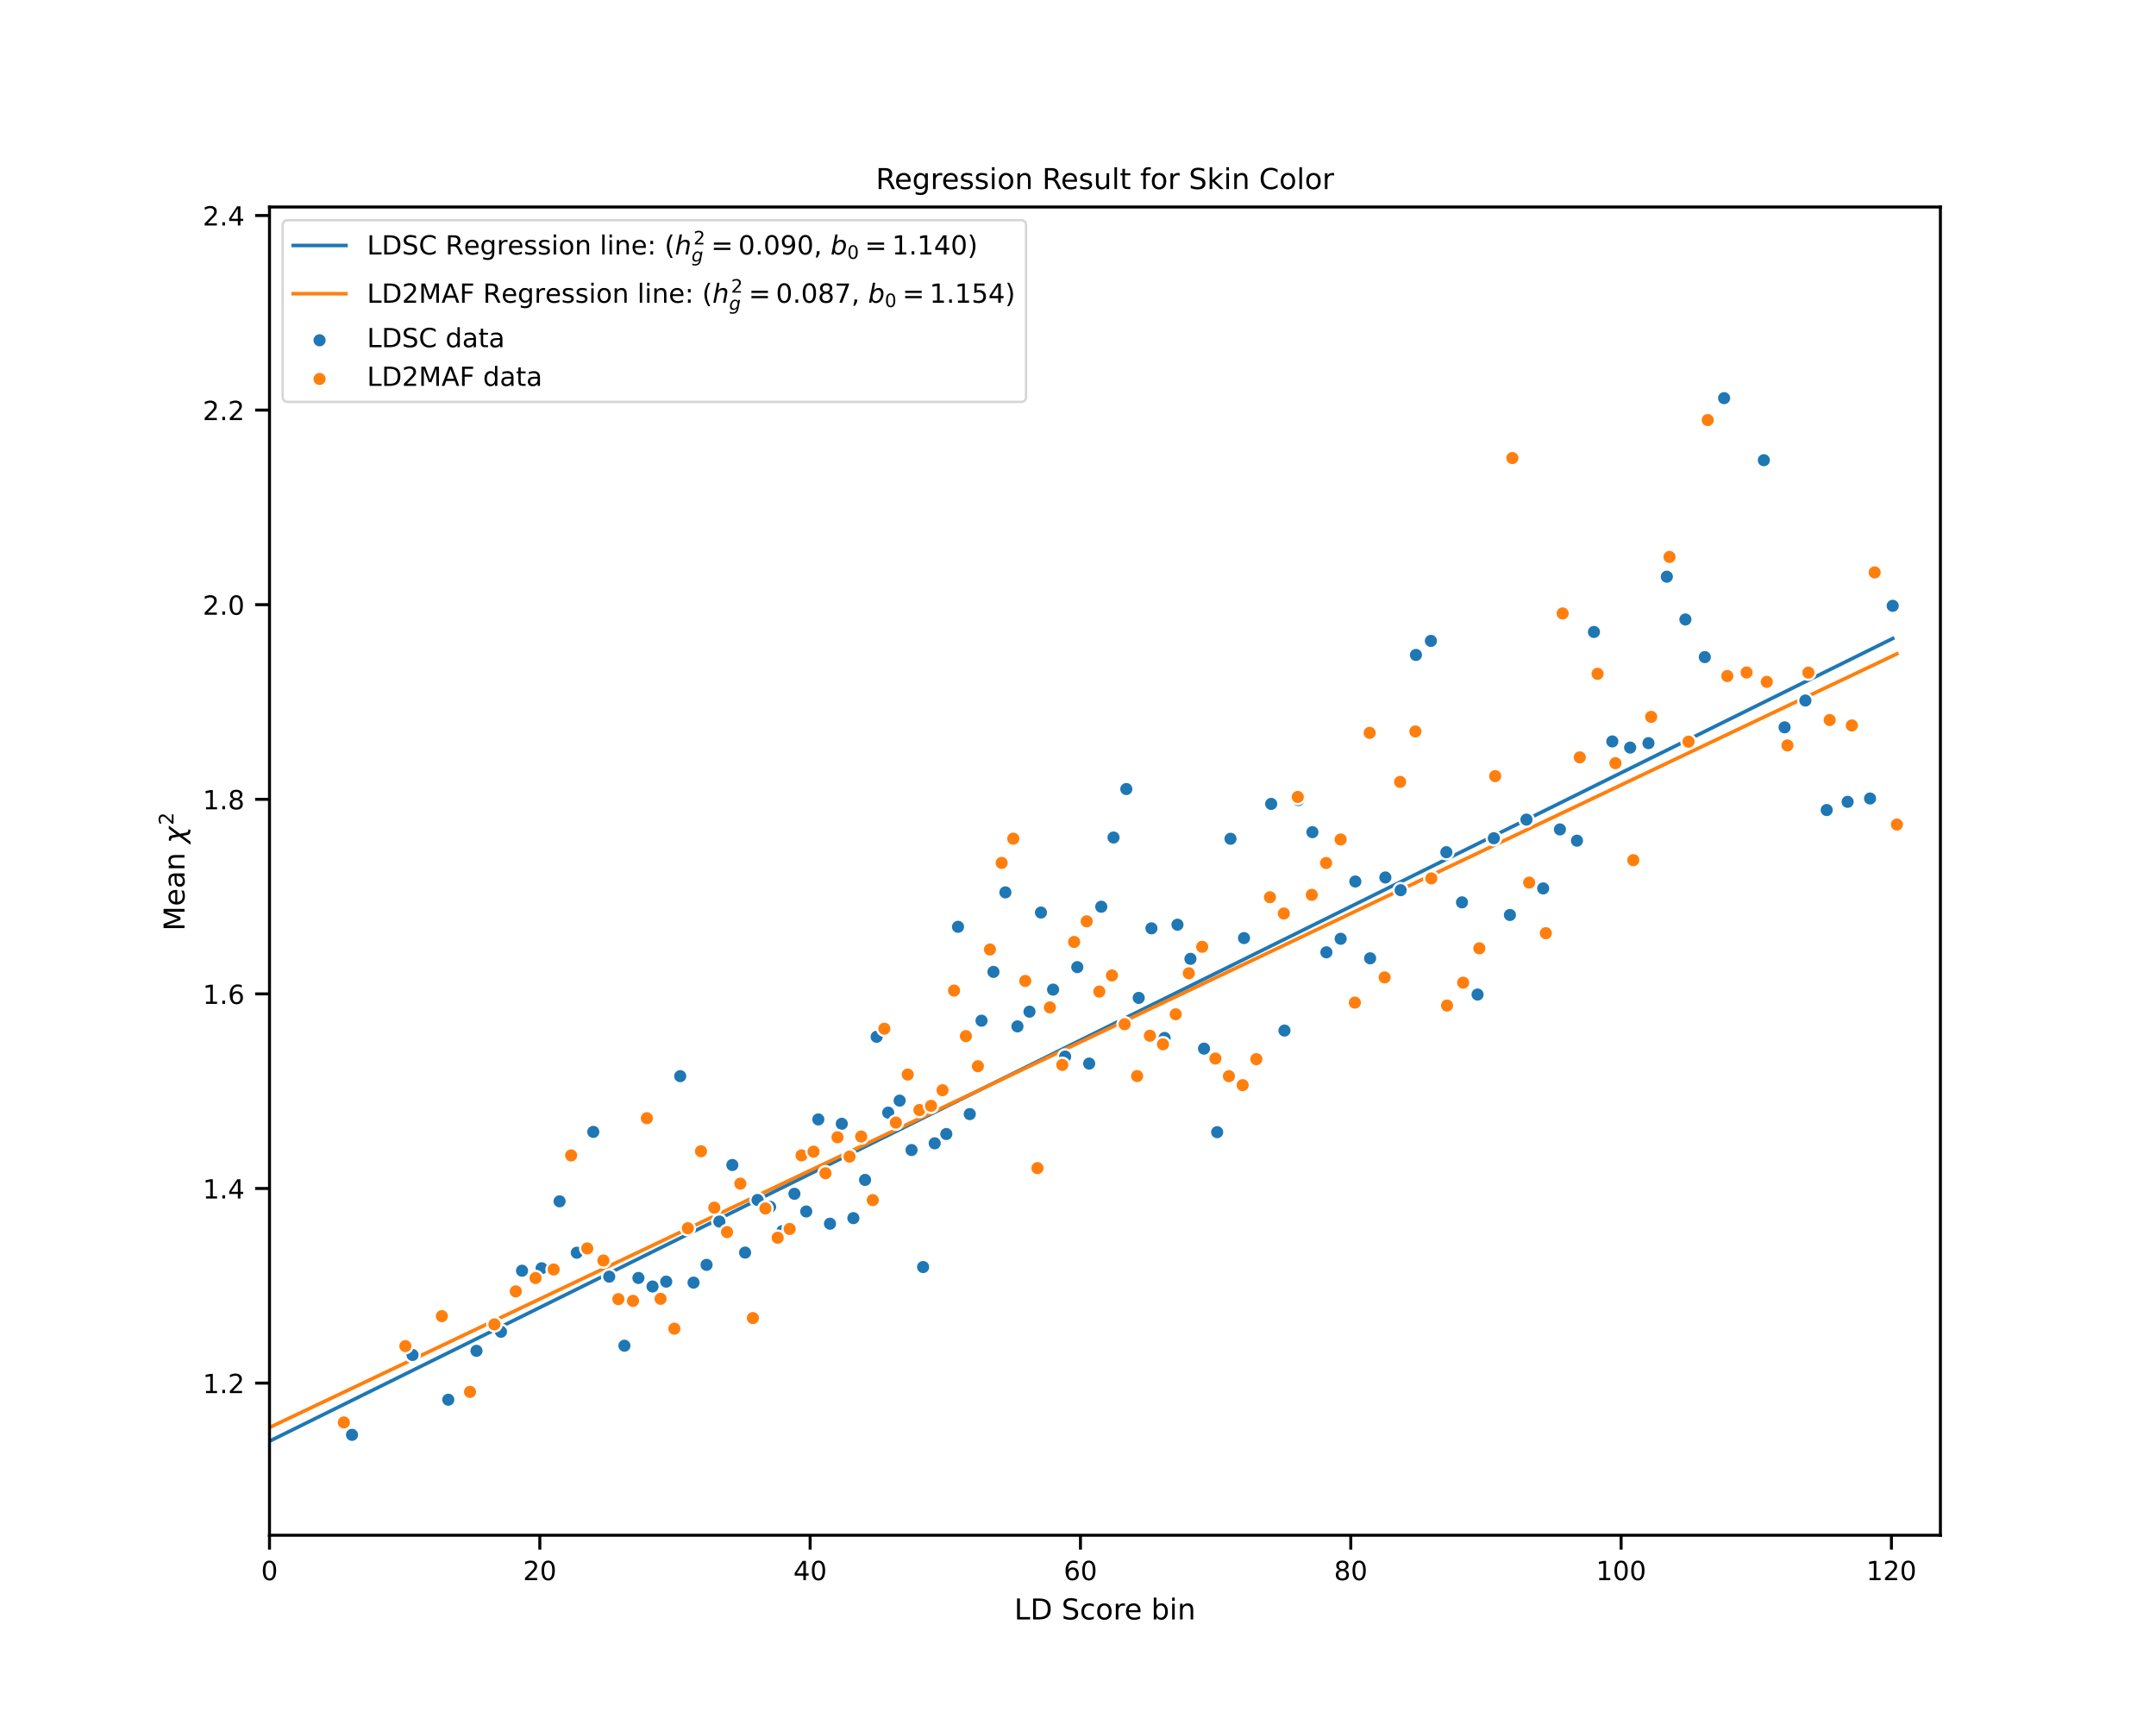 <?xml version="1.0" encoding="utf-8" standalone="no"?>
<!DOCTYPE svg PUBLIC "-//W3C//DTD SVG 1.1//EN"
  "http://www.w3.org/Graphics/SVG/1.1/DTD/svg11.dtd">
<!-- Created with matplotlib (https://matplotlib.org/) -->
<svg height="576pt" version="1.1" viewBox="0 0 720 576" width="720pt" xmlns="http://www.w3.org/2000/svg" xmlns:xlink="http://www.w3.org/1999/xlink">
 <defs>
  <style type="text/css">
*{stroke-linecap:butt;stroke-linejoin:round;}
  </style>
 </defs>
 <g id="figure_1">
  <g id="patch_1">
   <path d="M 0 576 
L 720 576 
L 720 0 
L 0 0 
z
" style="fill:#ffffff;"/>
  </g>
  <g id="axes_1">
   <g id="patch_2">
    <path d="M 90 512.64 
L 648 512.64 
L 648 69.12 
L 90 69.12 
z
" style="fill:#ffffff;"/>
   </g>
   <g id="matplotlib.axis_1">
    <g id="xtick_1">
     <g id="line2d_1">
      <defs>
       <path d="M 0 0 
L 0 4.8 
" id="mec66264496" style="stroke:#000000;"/>
      </defs>
      <g>
       <use style="stroke:#000000;" x="90" xlink:href="#mec66264496" y="512.64"/>
      </g>
     </g>
     <g id="text_1">
      <!-- 0 -->
      <defs>
       <path d="M 31.781 66.406 
Q 24.172 66.406 20.328 58.906 
Q 16.5 51.422 16.5 36.375 
Q 16.5 21.391 20.328 13.891 
Q 24.172 6.391 31.781 6.391 
Q 39.453 6.391 43.281 13.891 
Q 47.125 21.391 47.125 36.375 
Q 47.125 51.422 43.281 58.906 
Q 39.453 66.406 31.781 66.406 
z
M 31.781 74.219 
Q 44.047 74.219 50.516 64.516 
Q 56.984 54.828 56.984 36.375 
Q 56.984 17.969 50.516 8.266 
Q 44.047 -1.422 31.781 -1.422 
Q 19.531 -1.422 13.062 8.266 
Q 6.594 17.969 6.594 36.375 
Q 6.594 54.828 13.062 64.516 
Q 19.531 74.219 31.781 74.219 
z
" id="DejaVuSans-48"/>
      </defs>
      <g transform="translate(87.201 527.627)scale(0.088 -0.088)">
       <use xlink:href="#DejaVuSans-48"/>
      </g>
     </g>
    </g>
    <g id="xtick_2">
     <g id="line2d_2">
      <g>
       <use style="stroke:#000000;" x="180.274" xlink:href="#mec66264496" y="512.64"/>
      </g>
     </g>
     <g id="text_2">
      <!-- 20 -->
      <defs>
       <path d="M 19.188 8.297 
L 53.609 8.297 
L 53.609 0 
L 7.328 0 
L 7.328 8.297 
Q 12.938 14.109 22.625 23.891 
Q 32.328 33.688 34.812 36.531 
Q 39.547 41.844 41.422 45.531 
Q 43.312 49.219 43.312 52.781 
Q 43.312 58.594 39.234 62.25 
Q 35.156 65.922 28.609 65.922 
Q 23.969 65.922 18.812 64.312 
Q 13.672 62.703 7.812 59.422 
L 7.812 69.391 
Q 13.766 71.781 18.938 73 
Q 24.125 74.219 28.422 74.219 
Q 39.75 74.219 46.484 68.547 
Q 53.219 62.891 53.219 53.422 
Q 53.219 48.922 51.531 44.891 
Q 49.859 40.875 45.406 35.406 
Q 44.188 33.984 37.641 27.219 
Q 31.109 20.453 19.188 8.297 
z
" id="DejaVuSans-50"/>
      </defs>
      <g transform="translate(174.675 527.627)scale(0.088 -0.088)">
       <use xlink:href="#DejaVuSans-50"/>
       <use x="63.623" xlink:href="#DejaVuSans-48"/>
      </g>
     </g>
    </g>
    <g id="xtick_3">
     <g id="line2d_3">
      <g>
       <use style="stroke:#000000;" x="270.548" xlink:href="#mec66264496" y="512.64"/>
      </g>
     </g>
     <g id="text_3">
      <!-- 40 -->
      <defs>
       <path d="M 37.797 64.312 
L 12.891 25.391 
L 37.797 25.391 
z
M 35.203 72.906 
L 47.609 72.906 
L 47.609 25.391 
L 58.016 25.391 
L 58.016 17.188 
L 47.609 17.188 
L 47.609 0 
L 37.797 0 
L 37.797 17.188 
L 4.891 17.188 
L 4.891 26.703 
z
" id="DejaVuSans-52"/>
      </defs>
      <g transform="translate(264.949 527.627)scale(0.088 -0.088)">
       <use xlink:href="#DejaVuSans-52"/>
       <use x="63.623" xlink:href="#DejaVuSans-48"/>
      </g>
     </g>
    </g>
    <g id="xtick_4">
     <g id="line2d_4">
      <g>
       <use style="stroke:#000000;" x="360.822" xlink:href="#mec66264496" y="512.64"/>
      </g>
     </g>
     <g id="text_4">
      <!-- 60 -->
      <defs>
       <path d="M 33.016 40.375 
Q 26.375 40.375 22.484 35.828 
Q 18.609 31.297 18.609 23.391 
Q 18.609 15.531 22.484 10.953 
Q 26.375 6.391 33.016 6.391 
Q 39.656 6.391 43.531 10.953 
Q 47.406 15.531 47.406 23.391 
Q 47.406 31.297 43.531 35.828 
Q 39.656 40.375 33.016 40.375 
z
M 52.594 71.297 
L 52.594 62.312 
Q 48.875 64.062 45.094 64.984 
Q 41.312 65.922 37.594 65.922 
Q 27.828 65.922 22.672 59.328 
Q 17.531 52.734 16.797 39.406 
Q 19.672 43.656 24.016 45.922 
Q 28.375 48.188 33.594 48.188 
Q 44.578 48.188 50.953 41.516 
Q 57.328 34.859 57.328 23.391 
Q 57.328 12.156 50.688 5.359 
Q 44.047 -1.422 33.016 -1.422 
Q 20.359 -1.422 13.672 8.266 
Q 6.984 17.969 6.984 36.375 
Q 6.984 53.656 15.188 63.938 
Q 23.391 74.219 37.203 74.219 
Q 40.922 74.219 44.703 73.484 
Q 48.484 72.75 52.594 71.297 
z
" id="DejaVuSans-54"/>
      </defs>
      <g transform="translate(355.223 527.627)scale(0.088 -0.088)">
       <use xlink:href="#DejaVuSans-54"/>
       <use x="63.623" xlink:href="#DejaVuSans-48"/>
      </g>
     </g>
    </g>
    <g id="xtick_5">
     <g id="line2d_5">
      <g>
       <use style="stroke:#000000;" x="451.096" xlink:href="#mec66264496" y="512.64"/>
      </g>
     </g>
     <g id="text_5">
      <!-- 80 -->
      <defs>
       <path d="M 31.781 34.625 
Q 24.75 34.625 20.719 30.859 
Q 16.703 27.094 16.703 20.516 
Q 16.703 13.922 20.719 10.156 
Q 24.75 6.391 31.781 6.391 
Q 38.812 6.391 42.859 10.172 
Q 46.922 13.969 46.922 20.516 
Q 46.922 27.094 42.891 30.859 
Q 38.875 34.625 31.781 34.625 
z
M 21.922 38.812 
Q 15.578 40.375 12.031 44.719 
Q 8.5 49.078 8.5 55.328 
Q 8.5 64.062 14.719 69.141 
Q 20.953 74.219 31.781 74.219 
Q 42.672 74.219 48.875 69.141 
Q 55.078 64.062 55.078 55.328 
Q 55.078 49.078 51.531 44.719 
Q 48 40.375 41.703 38.812 
Q 48.828 37.156 52.797 32.312 
Q 56.781 27.484 56.781 20.516 
Q 56.781 9.906 50.312 4.234 
Q 43.844 -1.422 31.781 -1.422 
Q 19.734 -1.422 13.25 4.234 
Q 6.781 9.906 6.781 20.516 
Q 6.781 27.484 10.781 32.312 
Q 14.797 37.156 21.922 38.812 
z
M 18.312 54.391 
Q 18.312 48.734 21.844 45.562 
Q 25.391 42.391 31.781 42.391 
Q 38.141 42.391 41.719 45.562 
Q 45.312 48.734 45.312 54.391 
Q 45.312 60.062 41.719 63.234 
Q 38.141 66.406 31.781 66.406 
Q 25.391 66.406 21.844 63.234 
Q 18.312 60.062 18.312 54.391 
z
" id="DejaVuSans-56"/>
      </defs>
      <g transform="translate(445.497 527.627)scale(0.088 -0.088)">
       <use xlink:href="#DejaVuSans-56"/>
       <use x="63.623" xlink:href="#DejaVuSans-48"/>
      </g>
     </g>
    </g>
    <g id="xtick_6">
     <g id="line2d_6">
      <g>
       <use style="stroke:#000000;" x="541.37" xlink:href="#mec66264496" y="512.64"/>
      </g>
     </g>
     <g id="text_6">
      <!-- 100 -->
      <defs>
       <path d="M 12.406 8.297 
L 28.516 8.297 
L 28.516 63.922 
L 10.984 60.406 
L 10.984 69.391 
L 28.422 72.906 
L 38.281 72.906 
L 38.281 8.297 
L 54.391 8.297 
L 54.391 0 
L 12.406 0 
z
" id="DejaVuSans-49"/>
      </defs>
      <g transform="translate(532.971 527.627)scale(0.088 -0.088)">
       <use xlink:href="#DejaVuSans-49"/>
       <use x="63.623" xlink:href="#DejaVuSans-48"/>
       <use x="127.246" xlink:href="#DejaVuSans-48"/>
      </g>
     </g>
    </g>
    <g id="xtick_7">
     <g id="line2d_7">
      <g>
       <use style="stroke:#000000;" x="631.643" xlink:href="#mec66264496" y="512.64"/>
      </g>
     </g>
     <g id="text_7">
      <!-- 120 -->
      <g transform="translate(623.245 527.627)scale(0.088 -0.088)">
       <use xlink:href="#DejaVuSans-49"/>
       <use x="63.623" xlink:href="#DejaVuSans-50"/>
       <use x="127.246" xlink:href="#DejaVuSans-48"/>
      </g>
     </g>
    </g>
    <g id="text_8">
     <!-- LD Score bin -->
     <defs>
      <path d="M 9.812 72.906 
L 19.672 72.906 
L 19.672 8.297 
L 55.172 8.297 
L 55.172 0 
L 9.812 0 
z
" id="DejaVuSans-76"/>
      <path d="M 19.672 64.797 
L 19.672 8.109 
L 31.594 8.109 
Q 46.688 8.109 53.688 14.938 
Q 60.688 21.781 60.688 36.531 
Q 60.688 51.172 53.688 57.984 
Q 46.688 64.797 31.594 64.797 
z
M 9.812 72.906 
L 30.078 72.906 
Q 51.266 72.906 61.172 64.094 
Q 71.094 55.281 71.094 36.531 
Q 71.094 17.672 61.125 8.828 
Q 51.172 0 30.078 0 
L 9.812 0 
z
" id="DejaVuSans-68"/>
      <path id="DejaVuSans-32"/>
      <path d="M 53.516 70.516 
L 53.516 60.891 
Q 47.906 63.578 42.922 64.891 
Q 37.938 66.219 33.297 66.219 
Q 25.25 66.219 20.875 63.094 
Q 16.5 59.969 16.5 54.203 
Q 16.5 49.359 19.406 46.891 
Q 22.312 44.438 30.422 42.922 
L 36.375 41.703 
Q 47.406 39.594 52.656 34.297 
Q 57.906 29 57.906 20.125 
Q 57.906 9.516 50.797 4.047 
Q 43.703 -1.422 29.984 -1.422 
Q 24.812 -1.422 18.969 -0.25 
Q 13.141 0.922 6.891 3.219 
L 6.891 13.375 
Q 12.891 10.016 18.656 8.297 
Q 24.422 6.594 29.984 6.594 
Q 38.422 6.594 43.016 9.906 
Q 47.609 13.234 47.609 19.391 
Q 47.609 24.75 44.312 27.781 
Q 41.016 30.812 33.5 32.328 
L 27.484 33.5 
Q 16.453 35.688 11.516 40.375 
Q 6.594 45.062 6.594 53.422 
Q 6.594 63.094 13.406 68.656 
Q 20.219 74.219 32.172 74.219 
Q 37.312 74.219 42.625 73.281 
Q 47.953 72.359 53.516 70.516 
z
" id="DejaVuSans-83"/>
      <path d="M 48.781 52.594 
L 48.781 44.188 
Q 44.969 46.297 41.141 47.344 
Q 37.312 48.391 33.406 48.391 
Q 24.656 48.391 19.812 42.844 
Q 14.984 37.312 14.984 27.297 
Q 14.984 17.281 19.812 11.734 
Q 24.656 6.203 33.406 6.203 
Q 37.312 6.203 41.141 7.25 
Q 44.969 8.297 48.781 10.406 
L 48.781 2.094 
Q 45.016 0.344 40.984 -0.531 
Q 36.969 -1.422 32.422 -1.422 
Q 20.062 -1.422 12.781 6.344 
Q 5.516 14.109 5.516 27.297 
Q 5.516 40.672 12.859 48.328 
Q 20.219 56 33.016 56 
Q 37.156 56 41.109 55.141 
Q 45.062 54.297 48.781 52.594 
z
" id="DejaVuSans-99"/>
      <path d="M 30.609 48.391 
Q 23.391 48.391 19.188 42.75 
Q 14.984 37.109 14.984 27.297 
Q 14.984 17.484 19.156 11.844 
Q 23.344 6.203 30.609 6.203 
Q 37.797 6.203 41.984 11.859 
Q 46.188 17.531 46.188 27.297 
Q 46.188 37.016 41.984 42.703 
Q 37.797 48.391 30.609 48.391 
z
M 30.609 56 
Q 42.328 56 49.016 48.375 
Q 55.719 40.766 55.719 27.297 
Q 55.719 13.875 49.016 6.219 
Q 42.328 -1.422 30.609 -1.422 
Q 18.844 -1.422 12.172 6.219 
Q 5.516 13.875 5.516 27.297 
Q 5.516 40.766 12.172 48.375 
Q 18.844 56 30.609 56 
z
" id="DejaVuSans-111"/>
      <path d="M 41.109 46.297 
Q 39.594 47.172 37.812 47.578 
Q 36.031 48 33.891 48 
Q 26.266 48 22.188 43.047 
Q 18.109 38.094 18.109 28.812 
L 18.109 0 
L 9.078 0 
L 9.078 54.688 
L 18.109 54.688 
L 18.109 46.188 
Q 20.953 51.172 25.484 53.578 
Q 30.031 56 36.531 56 
Q 37.453 56 38.578 55.875 
Q 39.703 55.766 41.062 55.516 
z
" id="DejaVuSans-114"/>
      <path d="M 56.203 29.594 
L 56.203 25.203 
L 14.891 25.203 
Q 15.484 15.922 20.484 11.062 
Q 25.484 6.203 34.422 6.203 
Q 39.594 6.203 44.453 7.469 
Q 49.312 8.734 54.109 11.281 
L 54.109 2.781 
Q 49.266 0.734 44.188 -0.344 
Q 39.109 -1.422 33.891 -1.422 
Q 20.797 -1.422 13.156 6.188 
Q 5.516 13.812 5.516 26.812 
Q 5.516 40.234 12.766 48.109 
Q 20.016 56 32.328 56 
Q 43.359 56 49.781 48.891 
Q 56.203 41.797 56.203 29.594 
z
M 47.219 32.234 
Q 47.125 39.594 43.094 43.984 
Q 39.062 48.391 32.422 48.391 
Q 24.906 48.391 20.391 44.141 
Q 15.875 39.891 15.188 32.172 
z
" id="DejaVuSans-101"/>
      <path d="M 48.688 27.297 
Q 48.688 37.203 44.609 42.844 
Q 40.531 48.484 33.406 48.484 
Q 26.266 48.484 22.188 42.844 
Q 18.109 37.203 18.109 27.297 
Q 18.109 17.391 22.188 11.75 
Q 26.266 6.109 33.406 6.109 
Q 40.531 6.109 44.609 11.75 
Q 48.688 17.391 48.688 27.297 
z
M 18.109 46.391 
Q 20.953 51.266 25.266 53.625 
Q 29.594 56 35.594 56 
Q 45.562 56 51.781 48.094 
Q 58.016 40.188 58.016 27.297 
Q 58.016 14.406 51.781 6.484 
Q 45.562 -1.422 35.594 -1.422 
Q 29.594 -1.422 25.266 0.953 
Q 20.953 3.328 18.109 8.203 
L 18.109 0 
L 9.078 0 
L 9.078 75.984 
L 18.109 75.984 
z
" id="DejaVuSans-98"/>
      <path d="M 9.422 54.688 
L 18.406 54.688 
L 18.406 0 
L 9.422 0 
z
M 9.422 75.984 
L 18.406 75.984 
L 18.406 64.594 
L 9.422 64.594 
z
" id="DejaVuSans-105"/>
      <path d="M 54.891 33.016 
L 54.891 0 
L 45.906 0 
L 45.906 32.719 
Q 45.906 40.484 42.875 44.328 
Q 39.844 48.188 33.797 48.188 
Q 26.516 48.188 22.312 43.547 
Q 18.109 38.922 18.109 30.906 
L 18.109 0 
L 9.078 0 
L 9.078 54.688 
L 18.109 54.688 
L 18.109 46.188 
Q 21.344 51.125 25.703 53.562 
Q 30.078 56 35.797 56 
Q 45.219 56 50.047 50.172 
Q 54.891 44.344 54.891 33.016 
z
" id="DejaVuSans-110"/>
     </defs>
     <g transform="translate(338.714 540.751)scale(0.096 -0.096)">
      <use xlink:href="#DejaVuSans-76"/>
      <use x="55.713" xlink:href="#DejaVuSans-68"/>
      <use x="132.715" xlink:href="#DejaVuSans-32"/>
      <use x="164.502" xlink:href="#DejaVuSans-83"/>
      <use x="227.979" xlink:href="#DejaVuSans-99"/>
      <use x="282.959" xlink:href="#DejaVuSans-111"/>
      <use x="344.141" xlink:href="#DejaVuSans-114"/>
      <use x="383.004" xlink:href="#DejaVuSans-101"/>
      <use x="444.527" xlink:href="#DejaVuSans-32"/>
      <use x="476.314" xlink:href="#DejaVuSans-98"/>
      <use x="539.791" xlink:href="#DejaVuSans-105"/>
      <use x="567.574" xlink:href="#DejaVuSans-110"/>
     </g>
    </g>
   </g>
   <g id="matplotlib.axis_2">
    <g id="ytick_1">
     <g id="line2d_8">
      <defs>
       <path d="M 0 0 
L -4.8 0 
" id="ma79e99708f" style="stroke:#000000;"/>
      </defs>
      <g>
       <use style="stroke:#000000;" x="90" xlink:href="#ma79e99708f" y="461.833"/>
      </g>
     </g>
     <g id="text_9">
      <!-- 1.2 -->
      <defs>
       <path d="M 10.688 12.406 
L 21 12.406 
L 21 0 
L 10.688 0 
z
" id="DejaVuSans-46"/>
      </defs>
      <g transform="translate(67.705 465.176)scale(0.088 -0.088)">
       <use xlink:href="#DejaVuSans-49"/>
       <use x="63.623" xlink:href="#DejaVuSans-46"/>
       <use x="95.41" xlink:href="#DejaVuSans-50"/>
      </g>
     </g>
    </g>
    <g id="ytick_2">
     <g id="line2d_9">
      <g>
       <use style="stroke:#000000;" x="90" xlink:href="#ma79e99708f" y="396.853"/>
      </g>
     </g>
     <g id="text_10">
      <!-- 1.4 -->
      <g transform="translate(67.705 400.197)scale(0.088 -0.088)">
       <use xlink:href="#DejaVuSans-49"/>
       <use x="63.623" xlink:href="#DejaVuSans-46"/>
       <use x="95.41" xlink:href="#DejaVuSans-52"/>
      </g>
     </g>
    </g>
    <g id="ytick_3">
     <g id="line2d_10">
      <g>
       <use style="stroke:#000000;" x="90" xlink:href="#ma79e99708f" y="331.874"/>
      </g>
     </g>
     <g id="text_11">
      <!-- 1.6 -->
      <g transform="translate(67.705 335.217)scale(0.088 -0.088)">
       <use xlink:href="#DejaVuSans-49"/>
       <use x="63.623" xlink:href="#DejaVuSans-46"/>
       <use x="95.41" xlink:href="#DejaVuSans-54"/>
      </g>
     </g>
    </g>
    <g id="ytick_4">
     <g id="line2d_11">
      <g>
       <use style="stroke:#000000;" x="90" xlink:href="#ma79e99708f" y="266.894"/>
      </g>
     </g>
     <g id="text_12">
      <!-- 1.8 -->
      <g transform="translate(67.705 270.238)scale(0.088 -0.088)">
       <use xlink:href="#DejaVuSans-49"/>
       <use x="63.623" xlink:href="#DejaVuSans-46"/>
       <use x="95.41" xlink:href="#DejaVuSans-56"/>
      </g>
     </g>
    </g>
    <g id="ytick_5">
     <g id="line2d_12">
      <g>
       <use style="stroke:#000000;" x="90" xlink:href="#ma79e99708f" y="201.915"/>
      </g>
     </g>
     <g id="text_13">
      <!-- 2.0 -->
      <g transform="translate(67.705 205.258)scale(0.088 -0.088)">
       <use xlink:href="#DejaVuSans-50"/>
       <use x="63.623" xlink:href="#DejaVuSans-46"/>
       <use x="95.41" xlink:href="#DejaVuSans-48"/>
      </g>
     </g>
    </g>
    <g id="ytick_6">
     <g id="line2d_13">
      <g>
       <use style="stroke:#000000;" x="90" xlink:href="#ma79e99708f" y="136.935"/>
      </g>
     </g>
     <g id="text_14">
      <!-- 2.2 -->
      <g transform="translate(67.705 140.278)scale(0.088 -0.088)">
       <use xlink:href="#DejaVuSans-50"/>
       <use x="63.623" xlink:href="#DejaVuSans-46"/>
       <use x="95.41" xlink:href="#DejaVuSans-50"/>
      </g>
     </g>
    </g>
    <g id="ytick_7">
     <g id="line2d_14">
      <g>
       <use style="stroke:#000000;" x="90" xlink:href="#ma79e99708f" y="71.956"/>
      </g>
     </g>
     <g id="text_15">
      <!-- 2.4 -->
      <g transform="translate(67.705 75.299)scale(0.088 -0.088)">
       <use xlink:href="#DejaVuSans-50"/>
       <use x="63.623" xlink:href="#DejaVuSans-46"/>
       <use x="95.41" xlink:href="#DejaVuSans-52"/>
      </g>
     </g>
    </g>
    <g id="text_16">
     <!-- Mean $\chi^2$ -->
     <defs>
      <path d="M 9.812 72.906 
L 24.516 72.906 
L 43.109 23.297 
L 61.812 72.906 
L 76.516 72.906 
L 76.516 0 
L 66.891 0 
L 66.891 64.016 
L 48.094 14.016 
L 38.188 14.016 
L 19.391 64.016 
L 19.391 0 
L 9.812 0 
z
" id="DejaVuSans-77"/>
      <path d="M 34.281 27.484 
Q 23.391 27.484 19.188 25 
Q 14.984 22.516 14.984 16.5 
Q 14.984 11.719 18.141 8.906 
Q 21.297 6.109 26.703 6.109 
Q 34.188 6.109 38.703 11.406 
Q 43.219 16.703 43.219 25.484 
L 43.219 27.484 
z
M 52.203 31.203 
L 52.203 0 
L 43.219 0 
L 43.219 8.297 
Q 40.141 3.328 35.547 0.953 
Q 30.953 -1.422 24.312 -1.422 
Q 15.922 -1.422 10.953 3.297 
Q 6 8.016 6 15.922 
Q 6 25.141 12.172 29.828 
Q 18.359 34.516 30.609 34.516 
L 43.219 34.516 
L 43.219 35.406 
Q 43.219 41.609 39.141 45 
Q 35.062 48.391 27.688 48.391 
Q 23 48.391 18.547 47.266 
Q 14.109 46.141 10.016 43.891 
L 10.016 52.203 
Q 14.938 54.109 19.578 55.047 
Q 24.219 56 28.609 56 
Q 40.484 56 46.344 49.844 
Q 52.203 43.703 52.203 31.203 
z
" id="DejaVuSans-97"/>
      <path d="M 30.031 -12.203 
L 26.422 6.5 
L 6.156 -20.844 
L -4.438 -20.844 
L 24.266 17.828 
L 19.828 40.828 
Q 18.656 46.969 11.141 46.969 
L 8.734 46.969 
L 10.203 54.688 
L 13.625 54.594 
Q 26.172 54.25 27.734 46.094 
L 31.344 27.391 
L 51.609 54.734 
L 62.203 54.734 
L 33.5 16.062 
L 37.938 -6.938 
Q 39.109 -13.094 46.625 -13.094 
L 49.031 -13.094 
L 47.562 -20.797 
L 44.141 -20.703 
Q 31.594 -20.359 30.031 -12.203 
z
" id="DejaVuSans-Oblique-967"/>
     </defs>
     <g transform="translate(61.689 310.848)rotate(-90)scale(0.096 -0.096)">
      <use transform="translate(0 0.766)" xlink:href="#DejaVuSans-77"/>
      <use transform="translate(86.279 0.766)" xlink:href="#DejaVuSans-101"/>
      <use transform="translate(147.803 0.766)" xlink:href="#DejaVuSans-97"/>
      <use transform="translate(209.082 0.766)" xlink:href="#DejaVuSans-110"/>
      <use transform="translate(272.461 0.766)" xlink:href="#DejaVuSans-32"/>
      <use transform="translate(304.248 0.766)" xlink:href="#DejaVuSans-Oblique-967"/>
      <use transform="translate(367.9 39.047)scale(0.7)" xlink:href="#DejaVuSans-50"/>
     </g>
    </g>
   </g>
   <g id="line2d_15">
    <path clip-path="url(#p6d62e795e2)" d="M 90 481.223 
L 632.072 213.206 
L 632.072 213.206 
" style="fill:none;stroke:#1f77b4;stroke-linecap:square;stroke-width:1.2;"/>
   </g>
   <g id="line2d_16">
    <path clip-path="url(#p6d62e795e2)" d="M 90 476.659 
L 633.475 218.331 
L 633.475 218.331 
" style="fill:none;stroke:#ff7f0e;stroke-linecap:square;stroke-width:1.2;"/>
   </g>
   <g id="patch_3">
    <path d="M 90 512.64 
L 90 69.12 
" style="fill:none;stroke:#000000;stroke-linecap:square;stroke-linejoin:miter;"/>
   </g>
   <g id="patch_4">
    <path d="M 648 512.64 
L 648 69.12 
" style="fill:none;stroke:#000000;stroke-linecap:square;stroke-linejoin:miter;"/>
   </g>
   <g id="patch_5">
    <path d="M 90 512.64 
L 648 512.64 
" style="fill:none;stroke:#000000;stroke-linecap:square;stroke-linejoin:miter;"/>
   </g>
   <g id="patch_6">
    <path d="M 90 69.12 
L 648 69.12 
" style="fill:none;stroke:#000000;stroke-linecap:square;stroke-linejoin:miter;"/>
   </g>
   <g id="text_17">
    <!-- Regression Result for Skin Color -->
    <defs>
     <path d="M 44.391 34.188 
Q 47.562 33.109 50.562 29.594 
Q 53.562 26.078 56.594 19.922 
L 66.609 0 
L 56 0 
L 46.688 18.703 
Q 43.062 26.031 39.672 28.422 
Q 36.281 30.812 30.422 30.812 
L 19.672 30.812 
L 19.672 0 
L 9.812 0 
L 9.812 72.906 
L 32.078 72.906 
Q 44.578 72.906 50.734 67.672 
Q 56.891 62.453 56.891 51.906 
Q 56.891 45.016 53.688 40.469 
Q 50.484 35.938 44.391 34.188 
z
M 19.672 64.797 
L 19.672 38.922 
L 32.078 38.922 
Q 39.203 38.922 42.844 42.219 
Q 46.484 45.516 46.484 51.906 
Q 46.484 58.297 42.844 61.547 
Q 39.203 64.797 32.078 64.797 
z
" id="DejaVuSans-82"/>
     <path d="M 45.406 27.984 
Q 45.406 37.75 41.375 43.109 
Q 37.359 48.484 30.078 48.484 
Q 22.859 48.484 18.828 43.109 
Q 14.797 37.75 14.797 27.984 
Q 14.797 18.266 18.828 12.891 
Q 22.859 7.516 30.078 7.516 
Q 37.359 7.516 41.375 12.891 
Q 45.406 18.266 45.406 27.984 
z
M 54.391 6.781 
Q 54.391 -7.172 48.188 -13.984 
Q 42 -20.797 29.203 -20.797 
Q 24.469 -20.797 20.266 -20.094 
Q 16.062 -19.391 12.109 -17.922 
L 12.109 -9.188 
Q 16.062 -11.328 19.922 -12.344 
Q 23.781 -13.375 27.781 -13.375 
Q 36.625 -13.375 41.016 -8.766 
Q 45.406 -4.156 45.406 5.172 
L 45.406 9.625 
Q 42.625 4.781 38.281 2.391 
Q 33.938 0 27.875 0 
Q 17.828 0 11.672 7.656 
Q 5.516 15.328 5.516 27.984 
Q 5.516 40.672 11.672 48.328 
Q 17.828 56 27.875 56 
Q 33.938 56 38.281 53.609 
Q 42.625 51.219 45.406 46.391 
L 45.406 54.688 
L 54.391 54.688 
z
" id="DejaVuSans-103"/>
     <path d="M 44.281 53.078 
L 44.281 44.578 
Q 40.484 46.531 36.375 47.5 
Q 32.281 48.484 27.875 48.484 
Q 21.188 48.484 17.844 46.438 
Q 14.5 44.391 14.5 40.281 
Q 14.5 37.156 16.891 35.375 
Q 19.281 33.594 26.516 31.984 
L 29.594 31.297 
Q 39.156 29.25 43.188 25.516 
Q 47.219 21.781 47.219 15.094 
Q 47.219 7.469 41.188 3.016 
Q 35.156 -1.422 24.609 -1.422 
Q 20.219 -1.422 15.453 -0.562 
Q 10.688 0.297 5.422 2 
L 5.422 11.281 
Q 10.406 8.688 15.234 7.391 
Q 20.062 6.109 24.812 6.109 
Q 31.156 6.109 34.562 8.281 
Q 37.984 10.453 37.984 14.406 
Q 37.984 18.062 35.516 20.016 
Q 33.062 21.969 24.703 23.781 
L 21.578 24.516 
Q 13.234 26.266 9.516 29.906 
Q 5.812 33.547 5.812 39.891 
Q 5.812 47.609 11.281 51.797 
Q 16.75 56 26.812 56 
Q 31.781 56 36.172 55.266 
Q 40.578 54.547 44.281 53.078 
z
" id="DejaVuSans-115"/>
     <path d="M 8.5 21.578 
L 8.5 54.688 
L 17.484 54.688 
L 17.484 21.922 
Q 17.484 14.156 20.5 10.266 
Q 23.531 6.391 29.594 6.391 
Q 36.859 6.391 41.078 11.031 
Q 45.312 15.672 45.312 23.688 
L 45.312 54.688 
L 54.297 54.688 
L 54.297 0 
L 45.312 0 
L 45.312 8.406 
Q 42.047 3.422 37.719 1 
Q 33.406 -1.422 27.688 -1.422 
Q 18.266 -1.422 13.375 4.438 
Q 8.5 10.297 8.5 21.578 
z
M 31.109 56 
z
" id="DejaVuSans-117"/>
     <path d="M 9.422 75.984 
L 18.406 75.984 
L 18.406 0 
L 9.422 0 
z
" id="DejaVuSans-108"/>
     <path d="M 18.312 70.219 
L 18.312 54.688 
L 36.812 54.688 
L 36.812 47.703 
L 18.312 47.703 
L 18.312 18.016 
Q 18.312 11.328 20.141 9.422 
Q 21.969 7.516 27.594 7.516 
L 36.812 7.516 
L 36.812 0 
L 27.594 0 
Q 17.188 0 13.234 3.875 
Q 9.281 7.766 9.281 18.016 
L 9.281 47.703 
L 2.688 47.703 
L 2.688 54.688 
L 9.281 54.688 
L 9.281 70.219 
z
" id="DejaVuSans-116"/>
     <path d="M 37.109 75.984 
L 37.109 68.5 
L 28.516 68.5 
Q 23.688 68.5 21.797 66.547 
Q 19.922 64.594 19.922 59.516 
L 19.922 54.688 
L 34.719 54.688 
L 34.719 47.703 
L 19.922 47.703 
L 19.922 0 
L 10.891 0 
L 10.891 47.703 
L 2.297 47.703 
L 2.297 54.688 
L 10.891 54.688 
L 10.891 58.5 
Q 10.891 67.625 15.141 71.797 
Q 19.391 75.984 28.609 75.984 
z
" id="DejaVuSans-102"/>
     <path d="M 9.078 75.984 
L 18.109 75.984 
L 18.109 31.109 
L 44.922 54.688 
L 56.391 54.688 
L 27.391 29.109 
L 57.625 0 
L 45.906 0 
L 18.109 26.703 
L 18.109 0 
L 9.078 0 
z
" id="DejaVuSans-107"/>
     <path d="M 64.406 67.281 
L 64.406 56.891 
Q 59.422 61.531 53.781 63.812 
Q 48.141 66.109 41.797 66.109 
Q 29.297 66.109 22.656 58.469 
Q 16.016 50.828 16.016 36.375 
Q 16.016 21.969 22.656 14.328 
Q 29.297 6.688 41.797 6.688 
Q 48.141 6.688 53.781 8.984 
Q 59.422 11.281 64.406 15.922 
L 64.406 5.609 
Q 59.234 2.094 53.438 0.328 
Q 47.656 -1.422 41.219 -1.422 
Q 24.656 -1.422 15.125 8.703 
Q 5.609 18.844 5.609 36.375 
Q 5.609 53.953 15.125 64.078 
Q 24.656 74.219 41.219 74.219 
Q 47.75 74.219 53.531 72.484 
Q 59.328 70.75 64.406 67.281 
z
" id="DejaVuSans-67"/>
    </defs>
    <g transform="translate(292.481 63.12)scale(0.096 -0.096)">
     <use xlink:href="#DejaVuSans-82"/>
     <use x="64.982" xlink:href="#DejaVuSans-101"/>
     <use x="126.506" xlink:href="#DejaVuSans-103"/>
     <use x="189.982" xlink:href="#DejaVuSans-114"/>
     <use x="228.846" xlink:href="#DejaVuSans-101"/>
     <use x="290.369" xlink:href="#DejaVuSans-115"/>
     <use x="342.469" xlink:href="#DejaVuSans-115"/>
     <use x="394.568" xlink:href="#DejaVuSans-105"/>
     <use x="422.352" xlink:href="#DejaVuSans-111"/>
     <use x="483.533" xlink:href="#DejaVuSans-110"/>
     <use x="546.912" xlink:href="#DejaVuSans-32"/>
     <use x="578.699" xlink:href="#DejaVuSans-82"/>
     <use x="643.682" xlink:href="#DejaVuSans-101"/>
     <use x="705.205" xlink:href="#DejaVuSans-115"/>
     <use x="757.305" xlink:href="#DejaVuSans-117"/>
     <use x="820.684" xlink:href="#DejaVuSans-108"/>
     <use x="848.467" xlink:href="#DejaVuSans-116"/>
     <use x="887.676" xlink:href="#DejaVuSans-32"/>
     <use x="919.463" xlink:href="#DejaVuSans-102"/>
     <use x="954.668" xlink:href="#DejaVuSans-111"/>
     <use x="1015.85" xlink:href="#DejaVuSans-114"/>
     <use x="1056.963" xlink:href="#DejaVuSans-32"/>
     <use x="1088.75" xlink:href="#DejaVuSans-83"/>
     <use x="1152.227" xlink:href="#DejaVuSans-107"/>
     <use x="1210.137" xlink:href="#DejaVuSans-105"/>
     <use x="1237.92" xlink:href="#DejaVuSans-110"/>
     <use x="1301.299" xlink:href="#DejaVuSans-32"/>
     <use x="1333.086" xlink:href="#DejaVuSans-67"/>
     <use x="1402.91" xlink:href="#DejaVuSans-111"/>
     <use x="1464.092" xlink:href="#DejaVuSans-108"/>
     <use x="1491.875" xlink:href="#DejaVuSans-111"/>
     <use x="1553.057" xlink:href="#DejaVuSans-114"/>
    </g>
   </g>
   <g id="legend_1">
    <g id="patch_7">
     <path d="M 96.16 134.202 
L 340.888 134.202 
Q 342.648 134.202 342.648 132.441 
L 342.648 75.28 
Q 342.648 73.52 340.888 73.52 
L 96.16 73.52 
Q 94.4 73.52 94.4 75.28 
L 94.4 132.441 
Q 94.4 134.202 96.16 134.202 
z
" style="fill:#ffffff;opacity:0.8;stroke:#cccccc;stroke-linejoin:miter;stroke-width:0.8;"/>
    </g>
    <g id="line2d_17">
     <path d="M 97.92 81.968 
L 115.52 81.968 
" style="fill:none;stroke:#1f77b4;stroke-linecap:square;stroke-width:1.2;"/>
    </g>
    <g id="line2d_18"/>
    <g id="text_18">
     <!-- LDSC Regression line: ($h_g^2=$0.090, $b_0=$1.140) -->
     <defs>
      <path d="M 11.719 12.406 
L 22.016 12.406 
L 22.016 0 
L 11.719 0 
z
M 11.719 51.703 
L 22.016 51.703 
L 22.016 39.312 
L 11.719 39.312 
z
" id="DejaVuSans-58"/>
      <path d="M 31 75.875 
Q 24.469 64.656 21.281 53.656 
Q 18.109 42.672 18.109 31.391 
Q 18.109 20.125 21.312 9.062 
Q 24.516 -2 31 -13.188 
L 23.188 -13.188 
Q 15.875 -1.703 12.234 9.375 
Q 8.594 20.453 8.594 31.391 
Q 8.594 42.281 12.203 53.312 
Q 15.828 64.359 23.188 75.875 
z
" id="DejaVuSans-40"/>
      <path d="M 55.719 33.016 
L 49.312 0 
L 40.281 0 
L 46.688 32.672 
Q 47.125 34.969 47.359 36.719 
Q 47.609 38.484 47.609 39.5 
Q 47.609 43.609 45.016 45.891 
Q 42.438 48.188 37.797 48.188 
Q 30.562 48.188 25.266 43.297 
Q 19.969 38.422 18.406 30.328 
L 12.5 0 
L 3.516 0 
L 18.312 75.984 
L 27.297 75.984 
L 21.484 46.094 
Q 24.906 50.688 30.219 53.344 
Q 35.547 56 41.406 56 
Q 48.641 56 52.609 52.094 
Q 56.594 48.188 56.594 41.109 
Q 56.594 39.359 56.375 37.359 
Q 56.156 35.359 55.719 33.016 
z
" id="DejaVuSans-Oblique-104"/>
      <path d="M 59.625 54.688 
L 50.297 6.781 
Q 47.609 -7.125 40.016 -13.953 
Q 32.422 -20.797 19.578 -20.797 
Q 14.844 -20.797 10.781 -20.094 
Q 6.734 -19.391 3.219 -17.922 
L 4.891 -9.188 
Q 8.203 -11.328 11.906 -12.344 
Q 15.625 -13.375 19.828 -13.375 
Q 28.375 -13.375 33.859 -8.703 
Q 39.359 -4.047 41.109 4.688 
L 41.891 8.797 
Q 38.141 4.5 33.156 2.25 
Q 28.172 0 22.406 0 
Q 14.109 0 9.344 5.484 
Q 4.594 10.984 4.594 20.609 
Q 4.594 28.172 7.469 35.422 
Q 10.359 42.672 15.578 48.297 
Q 19.047 52 23.656 54 
Q 28.266 56 33.297 56 
Q 38.812 56 42.906 53.438 
Q 47.016 50.875 49.031 46.188 
L 50.594 54.688 
z
M 46.094 34.625 
Q 46.094 41.266 42.969 44.875 
Q 39.844 48.484 34.078 48.484 
Q 30.516 48.484 27.297 47.062 
Q 24.078 45.656 21.781 43.109 
Q 18.062 38.922 15.984 33.234 
Q 13.922 27.547 13.922 21.484 
Q 13.922 14.75 17.062 11.125 
Q 20.219 7.516 26.125 7.516 
Q 34.672 7.516 40.375 15.25 
Q 46.094 23 46.094 34.625 
z
" id="DejaVuSans-Oblique-103"/>
      <path d="M 10.594 45.406 
L 73.188 45.406 
L 73.188 37.203 
L 10.594 37.203 
z
M 10.594 25.484 
L 73.188 25.484 
L 73.188 17.188 
L 10.594 17.188 
z
" id="DejaVuSans-61"/>
      <path d="M 10.984 1.516 
L 10.984 10.5 
Q 14.703 8.734 18.5 7.812 
Q 22.312 6.891 25.984 6.891 
Q 35.75 6.891 40.891 13.453 
Q 46.047 20.016 46.781 33.406 
Q 43.953 29.203 39.594 26.953 
Q 35.25 24.703 29.984 24.703 
Q 19.047 24.703 12.672 31.312 
Q 6.297 37.938 6.297 49.422 
Q 6.297 60.641 12.938 67.422 
Q 19.578 74.219 30.609 74.219 
Q 43.266 74.219 49.922 64.516 
Q 56.594 54.828 56.594 36.375 
Q 56.594 19.141 48.406 8.859 
Q 40.234 -1.422 26.422 -1.422 
Q 22.703 -1.422 18.891 -0.688 
Q 15.094 0.047 10.984 1.516 
z
M 30.609 32.422 
Q 37.25 32.422 41.125 36.953 
Q 45.016 41.5 45.016 49.422 
Q 45.016 57.281 41.125 61.844 
Q 37.25 66.406 30.609 66.406 
Q 23.969 66.406 20.094 61.844 
Q 16.219 57.281 16.219 49.422 
Q 16.219 41.5 20.094 36.953 
Q 23.969 32.422 30.609 32.422 
z
" id="DejaVuSans-57"/>
      <path d="M 11.719 12.406 
L 22.016 12.406 
L 22.016 4 
L 14.016 -11.625 
L 7.719 -11.625 
L 11.719 4 
z
" id="DejaVuSans-44"/>
      <path d="M 49.516 33.406 
Q 49.516 40.484 46.266 44.484 
Q 43.016 48.484 37.312 48.484 
Q 33.156 48.484 29.516 46.453 
Q 25.875 44.438 23.188 40.578 
Q 20.359 36.531 18.719 31.172 
Q 17.094 25.828 17.094 20.516 
Q 17.094 13.766 20.281 9.938 
Q 23.484 6.109 29.109 6.109 
Q 33.344 6.109 36.953 8.078 
Q 40.578 10.062 43.312 13.922 
Q 46.094 17.922 47.797 23.234 
Q 49.516 28.562 49.516 33.406 
z
M 21.578 46.391 
Q 24.906 50.875 29.906 53.438 
Q 34.906 56 40.375 56 
Q 48.781 56 53.734 50.328 
Q 58.688 44.672 58.688 35.016 
Q 58.688 27.094 55.781 19.672 
Q 52.875 12.25 47.516 6.5 
Q 44 2.688 39.406 0.625 
Q 34.812 -1.422 29.781 -1.422 
Q 24.469 -1.422 20.562 1.016 
Q 16.656 3.469 14.203 8.297 
L 12.594 0 
L 3.609 0 
L 18.406 75.984 
L 27.391 75.984 
z
" id="DejaVuSans-Oblique-98"/>
      <path d="M 8.016 75.875 
L 15.828 75.875 
Q 23.141 64.359 26.781 53.312 
Q 30.422 42.281 30.422 31.391 
Q 30.422 20.453 26.781 9.375 
Q 23.141 -1.703 15.828 -13.188 
L 8.016 -13.188 
Q 14.5 -2 17.703 9.062 
Q 20.906 20.125 20.906 31.391 
Q 20.906 42.672 17.703 53.656 
Q 14.5 64.656 8.016 75.875 
z
" id="DejaVuSans-41"/>
     </defs>
     <g transform="translate(122.56 85.048)scale(0.088 -0.088)">
      <use transform="translate(0 0.766)" xlink:href="#DejaVuSans-76"/>
      <use transform="translate(55.713 0.766)" xlink:href="#DejaVuSans-68"/>
      <use transform="translate(132.715 0.766)" xlink:href="#DejaVuSans-83"/>
      <use transform="translate(196.191 0.766)" xlink:href="#DejaVuSans-67"/>
      <use transform="translate(266.016 0.766)" xlink:href="#DejaVuSans-32"/>
      <use transform="translate(297.803 0.766)" xlink:href="#DejaVuSans-82"/>
      <use transform="translate(367.285 0.766)" xlink:href="#DejaVuSans-101"/>
      <use transform="translate(428.809 0.766)" xlink:href="#DejaVuSans-103"/>
      <use transform="translate(492.285 0.766)" xlink:href="#DejaVuSans-114"/>
      <use transform="translate(533.398 0.766)" xlink:href="#DejaVuSans-101"/>
      <use transform="translate(594.922 0.766)" xlink:href="#DejaVuSans-115"/>
      <use transform="translate(647.021 0.766)" xlink:href="#DejaVuSans-115"/>
      <use transform="translate(699.121 0.766)" xlink:href="#DejaVuSans-105"/>
      <use transform="translate(726.904 0.766)" xlink:href="#DejaVuSans-111"/>
      <use transform="translate(788.086 0.766)" xlink:href="#DejaVuSans-110"/>
      <use transform="translate(851.465 0.766)" xlink:href="#DejaVuSans-32"/>
      <use transform="translate(883.252 0.766)" xlink:href="#DejaVuSans-108"/>
      <use transform="translate(911.035 0.766)" xlink:href="#DejaVuSans-105"/>
      <use transform="translate(938.818 0.766)" xlink:href="#DejaVuSans-110"/>
      <use transform="translate(1002.197 0.766)" xlink:href="#DejaVuSans-101"/>
      <use transform="translate(1063.721 0.766)" xlink:href="#DejaVuSans-58"/>
      <use transform="translate(1097.412 0.766)" xlink:href="#DejaVuSans-32"/>
      <use transform="translate(1129.199 0.766)" xlink:href="#DejaVuSans-40"/>
      <use transform="translate(1168.213 0.766)" xlink:href="#DejaVuSans-Oblique-104"/>
      <use transform="translate(1239.04 39.047)scale(0.7)" xlink:href="#DejaVuSans-50"/>
      <use transform="translate(1231.592 -26.578)scale(0.7)" xlink:href="#DejaVuSans-Oblique-103"/>
      <use transform="translate(1305.792 0.766)" xlink:href="#DejaVuSans-61"/>
      <use transform="translate(1409.064 0.766)" xlink:href="#DejaVuSans-48"/>
      <use transform="translate(1472.687 0.766)" xlink:href="#DejaVuSans-46"/>
      <use transform="translate(1504.474 0.766)" xlink:href="#DejaVuSans-48"/>
      <use transform="translate(1568.097 0.766)" xlink:href="#DejaVuSans-57"/>
      <use transform="translate(1631.72 0.766)" xlink:href="#DejaVuSans-48"/>
      <use transform="translate(1695.343 0.766)" xlink:href="#DejaVuSans-44"/>
      <use transform="translate(1727.13 0.766)" xlink:href="#DejaVuSans-32"/>
      <use transform="translate(1758.917 0.766)" xlink:href="#DejaVuSans-Oblique-98"/>
      <use transform="translate(1822.394 -15.641)scale(0.7)" xlink:href="#DejaVuSans-48"/>
      <use transform="translate(1889.147 0.766)" xlink:href="#DejaVuSans-61"/>
      <use transform="translate(1992.418 0.766)" xlink:href="#DejaVuSans-49"/>
      <use transform="translate(2056.041 0.766)" xlink:href="#DejaVuSans-46"/>
      <use transform="translate(2087.829 0.766)" xlink:href="#DejaVuSans-49"/>
      <use transform="translate(2151.452 0.766)" xlink:href="#DejaVuSans-52"/>
      <use transform="translate(2215.075 0.766)" xlink:href="#DejaVuSans-48"/>
      <use transform="translate(2278.698 0.766)" xlink:href="#DejaVuSans-41"/>
     </g>
    </g>
    <g id="line2d_19">
     <path d="M 97.92 98.072 
L 115.52 98.072 
" style="fill:none;stroke:#ff7f0e;stroke-linecap:square;stroke-width:1.2;"/>
    </g>
    <g id="line2d_20"/>
    <g id="text_19">
     <!-- LD2MAF Regression line: ($h_g^2=$0.087, $b_0=$1.154) -->
     <defs>
      <path d="M 34.188 63.188 
L 20.797 26.906 
L 47.609 26.906 
z
M 28.609 72.906 
L 39.797 72.906 
L 67.578 0 
L 57.328 0 
L 50.688 18.703 
L 17.828 18.703 
L 11.188 0 
L 0.781 0 
z
" id="DejaVuSans-65"/>
      <path d="M 9.812 72.906 
L 51.703 72.906 
L 51.703 64.594 
L 19.672 64.594 
L 19.672 43.109 
L 48.578 43.109 
L 48.578 34.812 
L 19.672 34.812 
L 19.672 0 
L 9.812 0 
z
" id="DejaVuSans-70"/>
      <path d="M 8.203 72.906 
L 55.078 72.906 
L 55.078 68.703 
L 28.609 0 
L 18.312 0 
L 43.219 64.594 
L 8.203 64.594 
z
" id="DejaVuSans-55"/>
      <path d="M 10.797 72.906 
L 49.516 72.906 
L 49.516 64.594 
L 19.828 64.594 
L 19.828 46.734 
Q 21.969 47.469 24.109 47.828 
Q 26.266 48.188 28.422 48.188 
Q 40.625 48.188 47.75 41.5 
Q 54.891 34.812 54.891 23.391 
Q 54.891 11.625 47.562 5.094 
Q 40.234 -1.422 26.906 -1.422 
Q 22.312 -1.422 17.547 -0.641 
Q 12.797 0.141 7.719 1.703 
L 7.719 11.625 
Q 12.109 9.234 16.797 8.062 
Q 21.484 6.891 26.703 6.891 
Q 35.156 6.891 40.078 11.328 
Q 45.016 15.766 45.016 23.391 
Q 45.016 31 40.078 35.438 
Q 35.156 39.891 26.703 39.891 
Q 22.75 39.891 18.812 39.016 
Q 14.891 38.141 10.797 36.281 
z
" id="DejaVuSans-53"/>
     </defs>
     <g transform="translate(122.56 101.152)scale(0.088 -0.088)">
      <use transform="translate(0 0.766)" xlink:href="#DejaVuSans-76"/>
      <use transform="translate(55.713 0.766)" xlink:href="#DejaVuSans-68"/>
      <use transform="translate(132.715 0.766)" xlink:href="#DejaVuSans-50"/>
      <use transform="translate(196.338 0.766)" xlink:href="#DejaVuSans-77"/>
      <use transform="translate(282.617 0.766)" xlink:href="#DejaVuSans-65"/>
      <use transform="translate(351.025 0.766)" xlink:href="#DejaVuSans-70"/>
      <use transform="translate(408.545 0.766)" xlink:href="#DejaVuSans-32"/>
      <use transform="translate(440.332 0.766)" xlink:href="#DejaVuSans-82"/>
      <use transform="translate(509.814 0.766)" xlink:href="#DejaVuSans-101"/>
      <use transform="translate(571.338 0.766)" xlink:href="#DejaVuSans-103"/>
      <use transform="translate(634.814 0.766)" xlink:href="#DejaVuSans-114"/>
      <use transform="translate(675.928 0.766)" xlink:href="#DejaVuSans-101"/>
      <use transform="translate(737.451 0.766)" xlink:href="#DejaVuSans-115"/>
      <use transform="translate(789.551 0.766)" xlink:href="#DejaVuSans-115"/>
      <use transform="translate(841.65 0.766)" xlink:href="#DejaVuSans-105"/>
      <use transform="translate(869.434 0.766)" xlink:href="#DejaVuSans-111"/>
      <use transform="translate(930.615 0.766)" xlink:href="#DejaVuSans-110"/>
      <use transform="translate(993.994 0.766)" xlink:href="#DejaVuSans-32"/>
      <use transform="translate(1025.781 0.766)" xlink:href="#DejaVuSans-108"/>
      <use transform="translate(1053.564 0.766)" xlink:href="#DejaVuSans-105"/>
      <use transform="translate(1081.348 0.766)" xlink:href="#DejaVuSans-110"/>
      <use transform="translate(1144.727 0.766)" xlink:href="#DejaVuSans-101"/>
      <use transform="translate(1206.25 0.766)" xlink:href="#DejaVuSans-58"/>
      <use transform="translate(1239.941 0.766)" xlink:href="#DejaVuSans-32"/>
      <use transform="translate(1271.729 0.766)" xlink:href="#DejaVuSans-40"/>
      <use transform="translate(1310.742 0.766)" xlink:href="#DejaVuSans-Oblique-104"/>
      <use transform="translate(1381.569 39.047)scale(0.7)" xlink:href="#DejaVuSans-50"/>
      <use transform="translate(1374.121 -26.578)scale(0.7)" xlink:href="#DejaVuSans-Oblique-103"/>
      <use transform="translate(1448.322 0.766)" xlink:href="#DejaVuSans-61"/>
      <use transform="translate(1551.593 0.766)" xlink:href="#DejaVuSans-48"/>
      <use transform="translate(1615.216 0.766)" xlink:href="#DejaVuSans-46"/>
      <use transform="translate(1647.003 0.766)" xlink:href="#DejaVuSans-48"/>
      <use transform="translate(1710.626 0.766)" xlink:href="#DejaVuSans-56"/>
      <use transform="translate(1774.249 0.766)" xlink:href="#DejaVuSans-55"/>
      <use transform="translate(1837.873 0.766)" xlink:href="#DejaVuSans-44"/>
      <use transform="translate(1869.66 0.766)" xlink:href="#DejaVuSans-32"/>
      <use transform="translate(1901.447 0.766)" xlink:href="#DejaVuSans-Oblique-98"/>
      <use transform="translate(1964.923 -15.641)scale(0.7)" xlink:href="#DejaVuSans-48"/>
      <use transform="translate(2031.676 0.766)" xlink:href="#DejaVuSans-61"/>
      <use transform="translate(2134.948 0.766)" xlink:href="#DejaVuSans-49"/>
      <use transform="translate(2198.571 0.766)" xlink:href="#DejaVuSans-46"/>
      <use transform="translate(2230.358 0.766)" xlink:href="#DejaVuSans-49"/>
      <use transform="translate(2293.981 0.766)" xlink:href="#DejaVuSans-53"/>
      <use transform="translate(2357.604 0.766)" xlink:href="#DejaVuSans-52"/>
      <use transform="translate(2421.227 0.766)" xlink:href="#DejaVuSans-41"/>
     </g>
    </g>
    <g id="PathCollection_1">
     <defs>
      <path d="M 0 2.4 
C 0.636 2.4 1.247 2.147 1.697 1.697 
C 2.147 1.247 2.4 0.636 2.4 0 
C 2.4 -0.636 2.147 -1.247 1.697 -1.697 
C 1.247 -2.147 0.636 -2.4 0 -2.4 
C -0.636 -2.4 -1.247 -2.147 -1.697 -1.697 
C -2.147 -1.247 -2.4 -0.636 -2.4 0 
C -2.4 0.636 -2.147 1.247 -1.697 1.697 
C -1.247 2.147 -0.636 2.4 0 2.4 
z
" id="md8bd14efaa" style="stroke:#ffffff;stroke-width:0.75;"/>
     </defs>
     <g>
      <use style="fill:#1f77b4;stroke:#ffffff;stroke-width:0.75;" x="106.72" xlink:href="#md8bd14efaa" y="113.625"/>
     </g>
    </g>
    <g id="text_20">
     <!-- LDSC data -->
     <defs>
      <path d="M 45.406 46.391 
L 45.406 75.984 
L 54.391 75.984 
L 54.391 0 
L 45.406 0 
L 45.406 8.203 
Q 42.578 3.328 38.25 0.953 
Q 33.938 -1.422 27.875 -1.422 
Q 17.969 -1.422 11.734 6.484 
Q 5.516 14.406 5.516 27.297 
Q 5.516 40.188 11.734 48.094 
Q 17.969 56 27.875 56 
Q 33.938 56 38.25 53.625 
Q 42.578 51.266 45.406 46.391 
z
M 14.797 27.297 
Q 14.797 17.391 18.875 11.75 
Q 22.953 6.109 30.078 6.109 
Q 37.203 6.109 41.297 11.75 
Q 45.406 17.391 45.406 27.297 
Q 45.406 37.203 41.297 42.844 
Q 37.203 48.484 30.078 48.484 
Q 22.953 48.484 18.875 42.844 
Q 14.797 37.203 14.797 27.297 
z
" id="DejaVuSans-100"/>
     </defs>
     <g transform="translate(122.56 115.935)scale(0.088 -0.088)">
      <use xlink:href="#DejaVuSans-76"/>
      <use x="55.713" xlink:href="#DejaVuSans-68"/>
      <use x="132.715" xlink:href="#DejaVuSans-83"/>
      <use x="196.191" xlink:href="#DejaVuSans-67"/>
      <use x="266.016" xlink:href="#DejaVuSans-32"/>
      <use x="297.803" xlink:href="#DejaVuSans-100"/>
      <use x="361.279" xlink:href="#DejaVuSans-97"/>
      <use x="422.559" xlink:href="#DejaVuSans-116"/>
      <use x="461.768" xlink:href="#DejaVuSans-97"/>
     </g>
    </g>
    <g id="PathCollection_2">
     <defs>
      <path d="M 0 2.4 
C 0.636 2.4 1.247 2.147 1.697 1.697 
C 2.147 1.247 2.4 0.636 2.4 0 
C 2.4 -0.636 2.147 -1.247 1.697 -1.697 
C 1.247 -2.147 0.636 -2.4 0 -2.4 
C -0.636 -2.4 -1.247 -2.147 -1.697 -1.697 
C -2.147 -1.247 -2.4 -0.636 -2.4 0 
C -2.4 0.636 -2.147 1.247 -1.697 1.697 
C -1.247 2.147 -0.636 2.4 0 2.4 
z
" id="m4e23620b52" style="stroke:#ffffff;stroke-width:0.75;"/>
     </defs>
     <g>
      <use style="fill:#ff7f0e;stroke:#ffffff;stroke-width:0.75;" x="106.72" xlink:href="#m4e23620b52" y="126.541"/>
     </g>
    </g>
    <g id="text_21">
     <!-- LD2MAF data -->
     <g transform="translate(122.56 128.851)scale(0.088 -0.088)">
      <use xlink:href="#DejaVuSans-76"/>
      <use x="55.713" xlink:href="#DejaVuSans-68"/>
      <use x="132.715" xlink:href="#DejaVuSans-50"/>
      <use x="196.338" xlink:href="#DejaVuSans-77"/>
      <use x="282.617" xlink:href="#DejaVuSans-65"/>
      <use x="351.025" xlink:href="#DejaVuSans-70"/>
      <use x="408.545" xlink:href="#DejaVuSans-32"/>
      <use x="440.332" xlink:href="#DejaVuSans-100"/>
      <use x="503.809" xlink:href="#DejaVuSans-97"/>
      <use x="565.088" xlink:href="#DejaVuSans-116"/>
      <use x="604.297" xlink:href="#DejaVuSans-97"/>
     </g>
    </g>
   </g>
   <g id="PathCollection_3">
    <g clip-path="url(#p6d62e795e2)">
     <use style="fill:#1f77b4;stroke:#ffffff;stroke-width:0.75;" x="117.552" xlink:href="#md8bd14efaa" y="479.117"/>
     <use style="fill:#1f77b4;stroke:#ffffff;stroke-width:0.75;" x="137.763" xlink:href="#md8bd14efaa" y="452.434"/>
     <use style="fill:#1f77b4;stroke:#ffffff;stroke-width:0.75;" x="149.702" xlink:href="#md8bd14efaa" y="467.387"/>
     <use style="fill:#1f77b4;stroke:#ffffff;stroke-width:0.75;" x="159.123" xlink:href="#md8bd14efaa" y="451.062"/>
     <use style="fill:#1f77b4;stroke:#ffffff;stroke-width:0.75;" x="167.302" xlink:href="#md8bd14efaa" y="444.692"/>
     <use style="fill:#1f77b4;stroke:#ffffff;stroke-width:0.75;" x="174.334" xlink:href="#md8bd14efaa" y="424.309"/>
     <use style="fill:#1f77b4;stroke:#ffffff;stroke-width:0.75;" x="180.876" xlink:href="#md8bd14efaa" y="423.489"/>
     <use style="fill:#1f77b4;stroke:#ffffff;stroke-width:0.75;" x="186.877" xlink:href="#md8bd14efaa" y="401.136"/>
     <use style="fill:#1f77b4;stroke:#ffffff;stroke-width:0.75;" x="192.623" xlink:href="#md8bd14efaa" y="418.299"/>
     <use style="fill:#1f77b4;stroke:#ffffff;stroke-width:0.75;" x="198.13" xlink:href="#md8bd14efaa" y="377.952"/>
     <use style="fill:#1f77b4;stroke:#ffffff;stroke-width:0.75;" x="203.452" xlink:href="#md8bd14efaa" y="426.291"/>
     <use style="fill:#1f77b4;stroke:#ffffff;stroke-width:0.75;" x="208.525" xlink:href="#md8bd14efaa" y="449.345"/>
     <use style="fill:#1f77b4;stroke:#ffffff;stroke-width:0.75;" x="213.201" xlink:href="#md8bd14efaa" y="426.724"/>
     <use style="fill:#1f77b4;stroke:#ffffff;stroke-width:0.75;" x="217.914" xlink:href="#md8bd14efaa" y="429.58"/>
     <use style="fill:#1f77b4;stroke:#ffffff;stroke-width:0.75;" x="222.49" xlink:href="#md8bd14efaa" y="427.952"/>
     <use style="fill:#1f77b4;stroke:#ffffff;stroke-width:0.75;" x="227.162" xlink:href="#md8bd14efaa" y="359.343"/>
     <use style="fill:#1f77b4;stroke:#ffffff;stroke-width:0.75;" x="231.608" xlink:href="#md8bd14efaa" y="428.287"/>
     <use style="fill:#1f77b4;stroke:#ffffff;stroke-width:0.75;" x="235.959" xlink:href="#md8bd14efaa" y="422.354"/>
     <use style="fill:#1f77b4;stroke:#ffffff;stroke-width:0.75;" x="240.229" xlink:href="#md8bd14efaa" y="407.887"/>
     <use style="fill:#1f77b4;stroke:#ffffff;stroke-width:0.75;" x="244.567" xlink:href="#md8bd14efaa" y="389.012"/>
     <use style="fill:#1f77b4;stroke:#ffffff;stroke-width:0.75;" x="248.823" xlink:href="#md8bd14efaa" y="418.256"/>
     <use style="fill:#1f77b4;stroke:#ffffff;stroke-width:0.75;" x="252.99" xlink:href="#md8bd14efaa" y="400.687"/>
     <use style="fill:#1f77b4;stroke:#ffffff;stroke-width:0.75;" x="257.169" xlink:href="#md8bd14efaa" y="402.984"/>
     <use style="fill:#1f77b4;stroke:#ffffff;stroke-width:0.75;" x="261.277" xlink:href="#md8bd14efaa" y="411.104"/>
     <use style="fill:#1f77b4;stroke:#ffffff;stroke-width:0.75;" x="265.298" xlink:href="#md8bd14efaa" y="398.625"/>
     <use style="fill:#1f77b4;stroke:#ffffff;stroke-width:0.75;" x="269.243" xlink:href="#md8bd14efaa" y="404.528"/>
     <use style="fill:#1f77b4;stroke:#ffffff;stroke-width:0.75;" x="273.279" xlink:href="#md8bd14efaa" y="373.787"/>
     <use style="fill:#1f77b4;stroke:#ffffff;stroke-width:0.75;" x="277.178" xlink:href="#md8bd14efaa" y="408.613"/>
     <use style="fill:#1f77b4;stroke:#ffffff;stroke-width:0.75;" x="281.114" xlink:href="#md8bd14efaa" y="375.24"/>
     <use style="fill:#1f77b4;stroke:#ffffff;stroke-width:0.75;" x="284.983" xlink:href="#md8bd14efaa" y="406.747"/>
     <use style="fill:#1f77b4;stroke:#ffffff;stroke-width:0.75;" x="288.887" xlink:href="#md8bd14efaa" y="393.988"/>
     <use style="fill:#1f77b4;stroke:#ffffff;stroke-width:0.75;" x="292.76" xlink:href="#md8bd14efaa" y="346.195"/>
     <use style="fill:#1f77b4;stroke:#ffffff;stroke-width:0.75;" x="296.616" xlink:href="#md8bd14efaa" y="371.524"/>
     <use style="fill:#1f77b4;stroke:#ffffff;stroke-width:0.75;" x="300.438" xlink:href="#md8bd14efaa" y="367.507"/>
     <use style="fill:#1f77b4;stroke:#ffffff;stroke-width:0.75;" x="304.41" xlink:href="#md8bd14efaa" y="384.01"/>
     <use style="fill:#1f77b4;stroke:#ffffff;stroke-width:0.75;" x="308.274" xlink:href="#md8bd14efaa" y="423.081"/>
     <use style="fill:#1f77b4;stroke:#ffffff;stroke-width:0.75;" x="312.142" xlink:href="#md8bd14efaa" y="381.768"/>
     <use style="fill:#1f77b4;stroke:#ffffff;stroke-width:0.75;" x="316.023" xlink:href="#md8bd14efaa" y="378.661"/>
     <use style="fill:#1f77b4;stroke:#ffffff;stroke-width:0.75;" x="319.928" xlink:href="#md8bd14efaa" y="309.476"/>
     <use style="fill:#1f77b4;stroke:#ffffff;stroke-width:0.75;" x="323.859" xlink:href="#md8bd14efaa" y="372.01"/>
     <use style="fill:#1f77b4;stroke:#ffffff;stroke-width:0.75;" x="327.781" xlink:href="#md8bd14efaa" y="340.821"/>
     <use style="fill:#1f77b4;stroke:#ffffff;stroke-width:0.75;" x="331.767" xlink:href="#md8bd14efaa" y="324.525"/>
     <use style="fill:#1f77b4;stroke:#ffffff;stroke-width:0.75;" x="335.757" xlink:href="#md8bd14efaa" y="297.975"/>
     <use style="fill:#1f77b4;stroke:#ffffff;stroke-width:0.75;" x="339.775" xlink:href="#md8bd14efaa" y="342.723"/>
     <use style="fill:#1f77b4;stroke:#ffffff;stroke-width:0.75;" x="343.805" xlink:href="#md8bd14efaa" y="337.81"/>
     <use style="fill:#1f77b4;stroke:#ffffff;stroke-width:0.75;" x="347.628" xlink:href="#md8bd14efaa" y="304.71"/>
     <use style="fill:#1f77b4;stroke:#ffffff;stroke-width:0.75;" x="351.677" xlink:href="#md8bd14efaa" y="330.443"/>
     <use style="fill:#1f77b4;stroke:#ffffff;stroke-width:0.75;" x="355.708" xlink:href="#md8bd14efaa" y="352.798"/>
     <use style="fill:#1f77b4;stroke:#ffffff;stroke-width:0.75;" x="359.766" xlink:href="#md8bd14efaa" y="322.937"/>
     <use style="fill:#1f77b4;stroke:#ffffff;stroke-width:0.75;" x="363.733" xlink:href="#md8bd14efaa" y="355.144"/>
     <use style="fill:#1f77b4;stroke:#ffffff;stroke-width:0.75;" x="367.768" xlink:href="#md8bd14efaa" y="302.769"/>
     <use style="fill:#1f77b4;stroke:#ffffff;stroke-width:0.75;" x="371.862" xlink:href="#md8bd14efaa" y="279.659"/>
     <use style="fill:#1f77b4;stroke:#ffffff;stroke-width:0.75;" x="376.137" xlink:href="#md8bd14efaa" y="263.471"/>
     <use style="fill:#1f77b4;stroke:#ffffff;stroke-width:0.75;" x="380.28" xlink:href="#md8bd14efaa" y="333.213"/>
     <use style="fill:#1f77b4;stroke:#ffffff;stroke-width:0.75;" x="384.528" xlink:href="#md8bd14efaa" y="309.984"/>
     <use style="fill:#1f77b4;stroke:#ffffff;stroke-width:0.75;" x="388.919" xlink:href="#md8bd14efaa" y="346.576"/>
     <use style="fill:#1f77b4;stroke:#ffffff;stroke-width:0.75;" x="393.217" xlink:href="#md8bd14efaa" y="308.769"/>
     <use style="fill:#1f77b4;stroke:#ffffff;stroke-width:0.75;" x="397.554" xlink:href="#md8bd14efaa" y="320.171"/>
     <use style="fill:#1f77b4;stroke:#ffffff;stroke-width:0.75;" x="402.081" xlink:href="#md8bd14efaa" y="350.152"/>
     <use style="fill:#1f77b4;stroke:#ffffff;stroke-width:0.75;" x="406.478" xlink:href="#md8bd14efaa" y="378.047"/>
     <use style="fill:#1f77b4;stroke:#ffffff;stroke-width:0.75;" x="410.93" xlink:href="#md8bd14efaa" y="280.081"/>
     <use style="fill:#1f77b4;stroke:#ffffff;stroke-width:0.75;" x="415.437" xlink:href="#md8bd14efaa" y="313.237"/>
     <use style="fill:#1f77b4;stroke:#ffffff;stroke-width:0.75;" x="419.933" xlink:href="#md8bd14efaa" y="353.923"/>
     <use style="fill:#1f77b4;stroke:#ffffff;stroke-width:0.75;" x="424.51" xlink:href="#md8bd14efaa" y="268.433"/>
     <use style="fill:#1f77b4;stroke:#ffffff;stroke-width:0.75;" x="428.951" xlink:href="#md8bd14efaa" y="344.121"/>
     <use style="fill:#1f77b4;stroke:#ffffff;stroke-width:0.75;" x="433.587" xlink:href="#md8bd14efaa" y="267.145"/>
     <use style="fill:#1f77b4;stroke:#ffffff;stroke-width:0.75;" x="438.277" xlink:href="#md8bd14efaa" y="277.87"/>
     <use style="fill:#1f77b4;stroke:#ffffff;stroke-width:0.75;" x="442.953" xlink:href="#md8bd14efaa" y="317.992"/>
     <use style="fill:#1f77b4;stroke:#ffffff;stroke-width:0.75;" x="447.719" xlink:href="#md8bd14efaa" y="313.471"/>
     <use style="fill:#1f77b4;stroke:#ffffff;stroke-width:0.75;" x="452.612" xlink:href="#md8bd14efaa" y="294.347"/>
     <use style="fill:#1f77b4;stroke:#ffffff;stroke-width:0.75;" x="457.555" xlink:href="#md8bd14efaa" y="319.992"/>
     <use style="fill:#1f77b4;stroke:#ffffff;stroke-width:0.75;" x="462.646" xlink:href="#md8bd14efaa" y="292.996"/>
     <use style="fill:#1f77b4;stroke:#ffffff;stroke-width:0.75;" x="467.747" xlink:href="#md8bd14efaa" y="297.252"/>
     <use style="fill:#1f77b4;stroke:#ffffff;stroke-width:0.75;" x="472.856" xlink:href="#md8bd14efaa" y="218.69"/>
     <use style="fill:#1f77b4;stroke:#ffffff;stroke-width:0.75;" x="477.852" xlink:href="#md8bd14efaa" y="214.007"/>
     <use style="fill:#1f77b4;stroke:#ffffff;stroke-width:0.75;" x="483.012" xlink:href="#md8bd14efaa" y="284.566"/>
     <use style="fill:#1f77b4;stroke:#ffffff;stroke-width:0.75;" x="488.234" xlink:href="#md8bd14efaa" y="301.309"/>
     <use style="fill:#1f77b4;stroke:#ffffff;stroke-width:0.75;" x="493.439" xlink:href="#md8bd14efaa" y="332.095"/>
     <use style="fill:#1f77b4;stroke:#ffffff;stroke-width:0.75;" x="498.86" xlink:href="#md8bd14efaa" y="279.897"/>
     <use style="fill:#1f77b4;stroke:#ffffff;stroke-width:0.75;" x="504.245" xlink:href="#md8bd14efaa" y="305.521"/>
     <use style="fill:#1f77b4;stroke:#ffffff;stroke-width:0.75;" x="509.76" xlink:href="#md8bd14efaa" y="273.673"/>
     <use style="fill:#1f77b4;stroke:#ffffff;stroke-width:0.75;" x="515.344" xlink:href="#md8bd14efaa" y="296.658"/>
     <use style="fill:#1f77b4;stroke:#ffffff;stroke-width:0.75;" x="520.936" xlink:href="#md8bd14efaa" y="276.956"/>
     <use style="fill:#1f77b4;stroke:#ffffff;stroke-width:0.75;" x="526.631" xlink:href="#md8bd14efaa" y="280.711"/>
     <use style="fill:#1f77b4;stroke:#ffffff;stroke-width:0.75;" x="532.302" xlink:href="#md8bd14efaa" y="211.019"/>
     <use style="fill:#1f77b4;stroke:#ffffff;stroke-width:0.75;" x="538.436" xlink:href="#md8bd14efaa" y="247.575"/>
     <use style="fill:#1f77b4;stroke:#ffffff;stroke-width:0.75;" x="544.394" xlink:href="#md8bd14efaa" y="249.625"/>
     <use style="fill:#1f77b4;stroke:#ffffff;stroke-width:0.75;" x="550.51" xlink:href="#md8bd14efaa" y="248.153"/>
     <use style="fill:#1f77b4;stroke:#ffffff;stroke-width:0.75;" x="556.644" xlink:href="#md8bd14efaa" y="192.566"/>
     <use style="fill:#1f77b4;stroke:#ffffff;stroke-width:0.75;" x="562.846" xlink:href="#md8bd14efaa" y="206.849"/>
     <use style="fill:#1f77b4;stroke:#ffffff;stroke-width:0.75;" x="569.323" xlink:href="#md8bd14efaa" y="219.412"/>
     <use style="fill:#1f77b4;stroke:#ffffff;stroke-width:0.75;" x="575.773" xlink:href="#md8bd14efaa" y="132.95"/>
     <use style="fill:#1f77b4;stroke:#ffffff;stroke-width:0.75;" x="582.267" xlink:href="#md8bd14efaa" y="31.692"/>
     <use style="fill:#1f77b4;stroke:#ffffff;stroke-width:0.75;" x="589.043" xlink:href="#md8bd14efaa" y="153.671"/>
     <use style="fill:#1f77b4;stroke:#ffffff;stroke-width:0.75;" x="595.967" xlink:href="#md8bd14efaa" y="242.87"/>
     <use style="fill:#1f77b4;stroke:#ffffff;stroke-width:0.75;" x="602.911" xlink:href="#md8bd14efaa" y="233.912"/>
     <use style="fill:#1f77b4;stroke:#ffffff;stroke-width:0.75;" x="610.032" xlink:href="#md8bd14efaa" y="270.482"/>
     <use style="fill:#1f77b4;stroke:#ffffff;stroke-width:0.75;" x="617.019" xlink:href="#md8bd14efaa" y="267.742"/>
     <use style="fill:#1f77b4;stroke:#ffffff;stroke-width:0.75;" x="624.507" xlink:href="#md8bd14efaa" y="266.635"/>
     <use style="fill:#1f77b4;stroke:#ffffff;stroke-width:0.75;" x="632.072" xlink:href="#md8bd14efaa" y="202.294"/>
    </g>
   </g>
   <g id="PathCollection_4">
    <g clip-path="url(#p6d62e795e2)">
     <use style="fill:#ff7f0e;stroke:#ffffff;stroke-width:0.75;" x="114.817" xlink:href="#m4e23620b52" y="474.965"/>
     <use style="fill:#ff7f0e;stroke:#ffffff;stroke-width:0.75;" x="135.37" xlink:href="#m4e23620b52" y="449.484"/>
     <use style="fill:#ff7f0e;stroke:#ffffff;stroke-width:0.75;" x="147.553" xlink:href="#m4e23620b52" y="439.48"/>
     <use style="fill:#ff7f0e;stroke:#ffffff;stroke-width:0.75;" x="156.958" xlink:href="#m4e23620b52" y="464.774"/>
     <use style="fill:#ff7f0e;stroke:#ffffff;stroke-width:0.75;" x="165.11" xlink:href="#m4e23620b52" y="442.226"/>
     <use style="fill:#ff7f0e;stroke:#ffffff;stroke-width:0.75;" x="172.241" xlink:href="#m4e23620b52" y="431.212"/>
     <use style="fill:#ff7f0e;stroke:#ffffff;stroke-width:0.75;" x="178.859" xlink:href="#m4e23620b52" y="426.759"/>
     <use style="fill:#ff7f0e;stroke:#ffffff;stroke-width:0.75;" x="184.897" xlink:href="#m4e23620b52" y="423.902"/>
     <use style="fill:#ff7f0e;stroke:#ffffff;stroke-width:0.75;" x="190.736" xlink:href="#m4e23620b52" y="385.812"/>
     <use style="fill:#ff7f0e;stroke:#ffffff;stroke-width:0.75;" x="196.121" xlink:href="#m4e23620b52" y="416.857"/>
     <use style="fill:#ff7f0e;stroke:#ffffff;stroke-width:0.75;" x="201.504" xlink:href="#m4e23620b52" y="420.891"/>
     <use style="fill:#ff7f0e;stroke:#ffffff;stroke-width:0.75;" x="206.498" xlink:href="#m4e23620b52" y="433.796"/>
     <use style="fill:#ff7f0e;stroke:#ffffff;stroke-width:0.75;" x="211.396" xlink:href="#m4e23620b52" y="434.375"/>
     <use style="fill:#ff7f0e;stroke:#ffffff;stroke-width:0.75;" x="216.017" xlink:href="#m4e23620b52" y="373.386"/>
     <use style="fill:#ff7f0e;stroke:#ffffff;stroke-width:0.75;" x="220.6" xlink:href="#m4e23620b52" y="433.693"/>
     <use style="fill:#ff7f0e;stroke:#ffffff;stroke-width:0.75;" x="225.209" xlink:href="#m4e23620b52" y="443.659"/>
     <use style="fill:#ff7f0e;stroke:#ffffff;stroke-width:0.75;" x="229.701" xlink:href="#m4e23620b52" y="410.121"/>
     <use style="fill:#ff7f0e;stroke:#ffffff;stroke-width:0.75;" x="234.096" xlink:href="#m4e23620b52" y="384.418"/>
     <use style="fill:#ff7f0e;stroke:#ffffff;stroke-width:0.75;" x="238.548" xlink:href="#m4e23620b52" y="403.255"/>
     <use style="fill:#ff7f0e;stroke:#ffffff;stroke-width:0.75;" x="242.797" xlink:href="#m4e23620b52" y="411.411"/>
     <use style="fill:#ff7f0e;stroke:#ffffff;stroke-width:0.75;" x="247.235" xlink:href="#m4e23620b52" y="395.237"/>
     <use style="fill:#ff7f0e;stroke:#ffffff;stroke-width:0.75;" x="251.423" xlink:href="#m4e23620b52" y="440.122"/>
     <use style="fill:#ff7f0e;stroke:#ffffff;stroke-width:0.75;" x="255.618" xlink:href="#m4e23620b52" y="403.52"/>
     <use style="fill:#ff7f0e;stroke:#ffffff;stroke-width:0.75;" x="259.705" xlink:href="#m4e23620b52" y="413.295"/>
     <use style="fill:#ff7f0e;stroke:#ffffff;stroke-width:0.75;" x="263.706" xlink:href="#m4e23620b52" y="410.368"/>
     <use style="fill:#ff7f0e;stroke:#ffffff;stroke-width:0.75;" x="267.684" xlink:href="#m4e23620b52" y="385.797"/>
     <use style="fill:#ff7f0e;stroke:#ffffff;stroke-width:0.75;" x="271.676" xlink:href="#m4e23620b52" y="384.555"/>
     <use style="fill:#ff7f0e;stroke:#ffffff;stroke-width:0.75;" x="275.673" xlink:href="#m4e23620b52" y="391.761"/>
     <use style="fill:#ff7f0e;stroke:#ffffff;stroke-width:0.75;" x="279.69" xlink:href="#m4e23620b52" y="379.76"/>
     <use style="fill:#ff7f0e;stroke:#ffffff;stroke-width:0.75;" x="283.704" xlink:href="#m4e23620b52" y="386.206"/>
     <use style="fill:#ff7f0e;stroke:#ffffff;stroke-width:0.75;" x="287.596" xlink:href="#m4e23620b52" y="379.499"/>
     <use style="fill:#ff7f0e;stroke:#ffffff;stroke-width:0.75;" x="291.465" xlink:href="#m4e23620b52" y="400.726"/>
     <use style="fill:#ff7f0e;stroke:#ffffff;stroke-width:0.75;" x="295.335" xlink:href="#m4e23620b52" y="343.501"/>
     <use style="fill:#ff7f0e;stroke:#ffffff;stroke-width:0.75;" x="299.178" xlink:href="#m4e23620b52" y="374.841"/>
     <use style="fill:#ff7f0e;stroke:#ffffff;stroke-width:0.75;" x="303.139" xlink:href="#m4e23620b52" y="358.81"/>
     <use style="fill:#ff7f0e;stroke:#ffffff;stroke-width:0.75;" x="307.037" xlink:href="#m4e23620b52" y="370.648"/>
     <use style="fill:#ff7f0e;stroke:#ffffff;stroke-width:0.75;" x="310.926" xlink:href="#m4e23620b52" y="369.249"/>
     <use style="fill:#ff7f0e;stroke:#ffffff;stroke-width:0.75;" x="314.759" xlink:href="#m4e23620b52" y="364.04"/>
     <use style="fill:#ff7f0e;stroke:#ffffff;stroke-width:0.75;" x="318.611" xlink:href="#m4e23620b52" y="330.759"/>
     <use style="fill:#ff7f0e;stroke:#ffffff;stroke-width:0.75;" x="322.56" xlink:href="#m4e23620b52" y="345.976"/>
     <use style="fill:#ff7f0e;stroke:#ffffff;stroke-width:0.75;" x="326.567" xlink:href="#m4e23620b52" y="356.026"/>
     <use style="fill:#ff7f0e;stroke:#ffffff;stroke-width:0.75;" x="330.588" xlink:href="#m4e23620b52" y="317.047"/>
     <use style="fill:#ff7f0e;stroke:#ffffff;stroke-width:0.75;" x="334.497" xlink:href="#m4e23620b52" y="288.139"/>
     <use style="fill:#ff7f0e;stroke:#ffffff;stroke-width:0.75;" x="338.388" xlink:href="#m4e23620b52" y="280.042"/>
     <use style="fill:#ff7f0e;stroke:#ffffff;stroke-width:0.75;" x="342.385" xlink:href="#m4e23620b52" y="327.55"/>
     <use style="fill:#ff7f0e;stroke:#ffffff;stroke-width:0.75;" x="346.462" xlink:href="#m4e23620b52" y="390.051"/>
     <use style="fill:#ff7f0e;stroke:#ffffff;stroke-width:0.75;" x="350.612" xlink:href="#m4e23620b52" y="336.384"/>
     <use style="fill:#ff7f0e;stroke:#ffffff;stroke-width:0.75;" x="354.748" xlink:href="#m4e23620b52" y="355.583"/>
     <use style="fill:#ff7f0e;stroke:#ffffff;stroke-width:0.75;" x="358.704" xlink:href="#m4e23620b52" y="314.533"/>
     <use style="fill:#ff7f0e;stroke:#ffffff;stroke-width:0.75;" x="362.911" xlink:href="#m4e23620b52" y="307.642"/>
     <use style="fill:#ff7f0e;stroke:#ffffff;stroke-width:0.75;" x="367.114" xlink:href="#m4e23620b52" y="331.099"/>
     <use style="fill:#ff7f0e;stroke:#ffffff;stroke-width:0.75;" x="371.329" xlink:href="#m4e23620b52" y="325.721"/>
     <use style="fill:#ff7f0e;stroke:#ffffff;stroke-width:0.75;" x="375.563" xlink:href="#m4e23620b52" y="342.006"/>
     <use style="fill:#ff7f0e;stroke:#ffffff;stroke-width:0.75;" x="379.749" xlink:href="#m4e23620b52" y="359.308"/>
     <use style="fill:#ff7f0e;stroke:#ffffff;stroke-width:0.75;" x="384.015" xlink:href="#m4e23620b52" y="345.838"/>
     <use style="fill:#ff7f0e;stroke:#ffffff;stroke-width:0.75;" x="388.374" xlink:href="#m4e23620b52" y="348.706"/>
     <use style="fill:#ff7f0e;stroke:#ffffff;stroke-width:0.75;" x="392.622" xlink:href="#m4e23620b52" y="338.683"/>
     <use style="fill:#ff7f0e;stroke:#ffffff;stroke-width:0.75;" x="396.999" xlink:href="#m4e23620b52" y="324.992"/>
     <use style="fill:#ff7f0e;stroke:#ffffff;stroke-width:0.75;" x="401.475" xlink:href="#m4e23620b52" y="316.139"/>
     <use style="fill:#ff7f0e;stroke:#ffffff;stroke-width:0.75;" x="405.883" xlink:href="#m4e23620b52" y="353.462"/>
     <use style="fill:#ff7f0e;stroke:#ffffff;stroke-width:0.75;" x="410.394" xlink:href="#m4e23620b52" y="359.35"/>
     <use style="fill:#ff7f0e;stroke:#ffffff;stroke-width:0.75;" x="414.985" xlink:href="#m4e23620b52" y="362.347"/>
     <use style="fill:#ff7f0e;stroke:#ffffff;stroke-width:0.75;" x="419.564" xlink:href="#m4e23620b52" y="353.669"/>
     <use style="fill:#ff7f0e;stroke:#ffffff;stroke-width:0.75;" x="424.105" xlink:href="#m4e23620b52" y="299.598"/>
     <use style="fill:#ff7f0e;stroke:#ffffff;stroke-width:0.75;" x="428.738" xlink:href="#m4e23620b52" y="305.035"/>
     <use style="fill:#ff7f0e;stroke:#ffffff;stroke-width:0.75;" x="433.387" xlink:href="#m4e23620b52" y="266.113"/>
     <use style="fill:#ff7f0e;stroke:#ffffff;stroke-width:0.75;" x="438.075" xlink:href="#m4e23620b52" y="298.8"/>
     <use style="fill:#ff7f0e;stroke:#ffffff;stroke-width:0.75;" x="442.847" xlink:href="#m4e23620b52" y="288.167"/>
     <use style="fill:#ff7f0e;stroke:#ffffff;stroke-width:0.75;" x="447.707" xlink:href="#m4e23620b52" y="280.312"/>
     <use style="fill:#ff7f0e;stroke:#ffffff;stroke-width:0.75;" x="452.459" xlink:href="#m4e23620b52" y="334.79"/>
     <use style="fill:#ff7f0e;stroke:#ffffff;stroke-width:0.75;" x="457.396" xlink:href="#m4e23620b52" y="244.716"/>
     <use style="fill:#ff7f0e;stroke:#ffffff;stroke-width:0.75;" x="462.401" xlink:href="#m4e23620b52" y="326.369"/>
     <use style="fill:#ff7f0e;stroke:#ffffff;stroke-width:0.75;" x="467.565" xlink:href="#m4e23620b52" y="261.09"/>
     <use style="fill:#ff7f0e;stroke:#ffffff;stroke-width:0.75;" x="472.674" xlink:href="#m4e23620b52" y="244.239"/>
     <use style="fill:#ff7f0e;stroke:#ffffff;stroke-width:0.75;" x="477.987" xlink:href="#m4e23620b52" y="293.307"/>
     <use style="fill:#ff7f0e;stroke:#ffffff;stroke-width:0.75;" x="483.242" xlink:href="#m4e23620b52" y="335.764"/>
     <use style="fill:#ff7f0e;stroke:#ffffff;stroke-width:0.75;" x="488.612" xlink:href="#m4e23620b52" y="328.122"/>
     <use style="fill:#ff7f0e;stroke:#ffffff;stroke-width:0.75;" x="494.028" xlink:href="#m4e23620b52" y="316.662"/>
     <use style="fill:#ff7f0e;stroke:#ffffff;stroke-width:0.75;" x="499.319" xlink:href="#m4e23620b52" y="259.154"/>
     <use style="fill:#ff7f0e;stroke:#ffffff;stroke-width:0.75;" x="505.058" xlink:href="#m4e23620b52" y="152.95"/>
     <use style="fill:#ff7f0e;stroke:#ffffff;stroke-width:0.75;" x="510.661" xlink:href="#m4e23620b52" y="294.709"/>
     <use style="fill:#ff7f0e;stroke:#ffffff;stroke-width:0.75;" x="516.228" xlink:href="#m4e23620b52" y="311.603"/>
     <use style="fill:#ff7f0e;stroke:#ffffff;stroke-width:0.75;" x="521.852" xlink:href="#m4e23620b52" y="204.829"/>
     <use style="fill:#ff7f0e;stroke:#ffffff;stroke-width:0.75;" x="527.575" xlink:href="#m4e23620b52" y="252.892"/>
     <use style="fill:#ff7f0e;stroke:#ffffff;stroke-width:0.75;" x="533.516" xlink:href="#m4e23620b52" y="224.993"/>
     <use style="fill:#ff7f0e;stroke:#ffffff;stroke-width:0.75;" x="539.474" xlink:href="#m4e23620b52" y="254.83"/>
     <use style="fill:#ff7f0e;stroke:#ffffff;stroke-width:0.75;" x="545.441" xlink:href="#m4e23620b52" y="287.222"/>
     <use style="fill:#ff7f0e;stroke:#ffffff;stroke-width:0.75;" x="551.41" xlink:href="#m4e23620b52" y="239.374"/>
     <use style="fill:#ff7f0e;stroke:#ffffff;stroke-width:0.75;" x="557.529" xlink:href="#m4e23620b52" y="185.971"/>
     <use style="fill:#ff7f0e;stroke:#ffffff;stroke-width:0.75;" x="563.889" xlink:href="#m4e23620b52" y="247.653"/>
     <use style="fill:#ff7f0e;stroke:#ffffff;stroke-width:0.75;" x="570.308" xlink:href="#m4e23620b52" y="140.265"/>
     <use style="fill:#ff7f0e;stroke:#ffffff;stroke-width:0.75;" x="576.843" xlink:href="#m4e23620b52" y="225.74"/>
     <use style="fill:#ff7f0e;stroke:#ffffff;stroke-width:0.75;" x="583.278" xlink:href="#m4e23620b52" y="224.548"/>
     <use style="fill:#ff7f0e;stroke:#ffffff;stroke-width:0.75;" x="590.017" xlink:href="#m4e23620b52" y="227.684"/>
     <use style="fill:#ff7f0e;stroke:#ffffff;stroke-width:0.75;" x="596.923" xlink:href="#m4e23620b52" y="248.909"/>
     <use style="fill:#ff7f0e;stroke:#ffffff;stroke-width:0.75;" x="603.913" xlink:href="#m4e23620b52" y="224.585"/>
     <use style="fill:#ff7f0e;stroke:#ffffff;stroke-width:0.75;" x="611.021" xlink:href="#m4e23620b52" y="240.425"/>
     <use style="fill:#ff7f0e;stroke:#ffffff;stroke-width:0.75;" x="618.425" xlink:href="#m4e23620b52" y="242.231"/>
     <use style="fill:#ff7f0e;stroke:#ffffff;stroke-width:0.75;" x="626.039" xlink:href="#m4e23620b52" y="191.139"/>
     <use style="fill:#ff7f0e;stroke:#ffffff;stroke-width:0.75;" x="633.475" xlink:href="#m4e23620b52" y="275.33"/>
    </g>
   </g>
  </g>
 </g>
 <defs>
  <clipPath id="p6d62e795e2">
   <rect height="443.52" width="558" x="90" y="69.12"/>
  </clipPath>
 </defs>
</svg>
